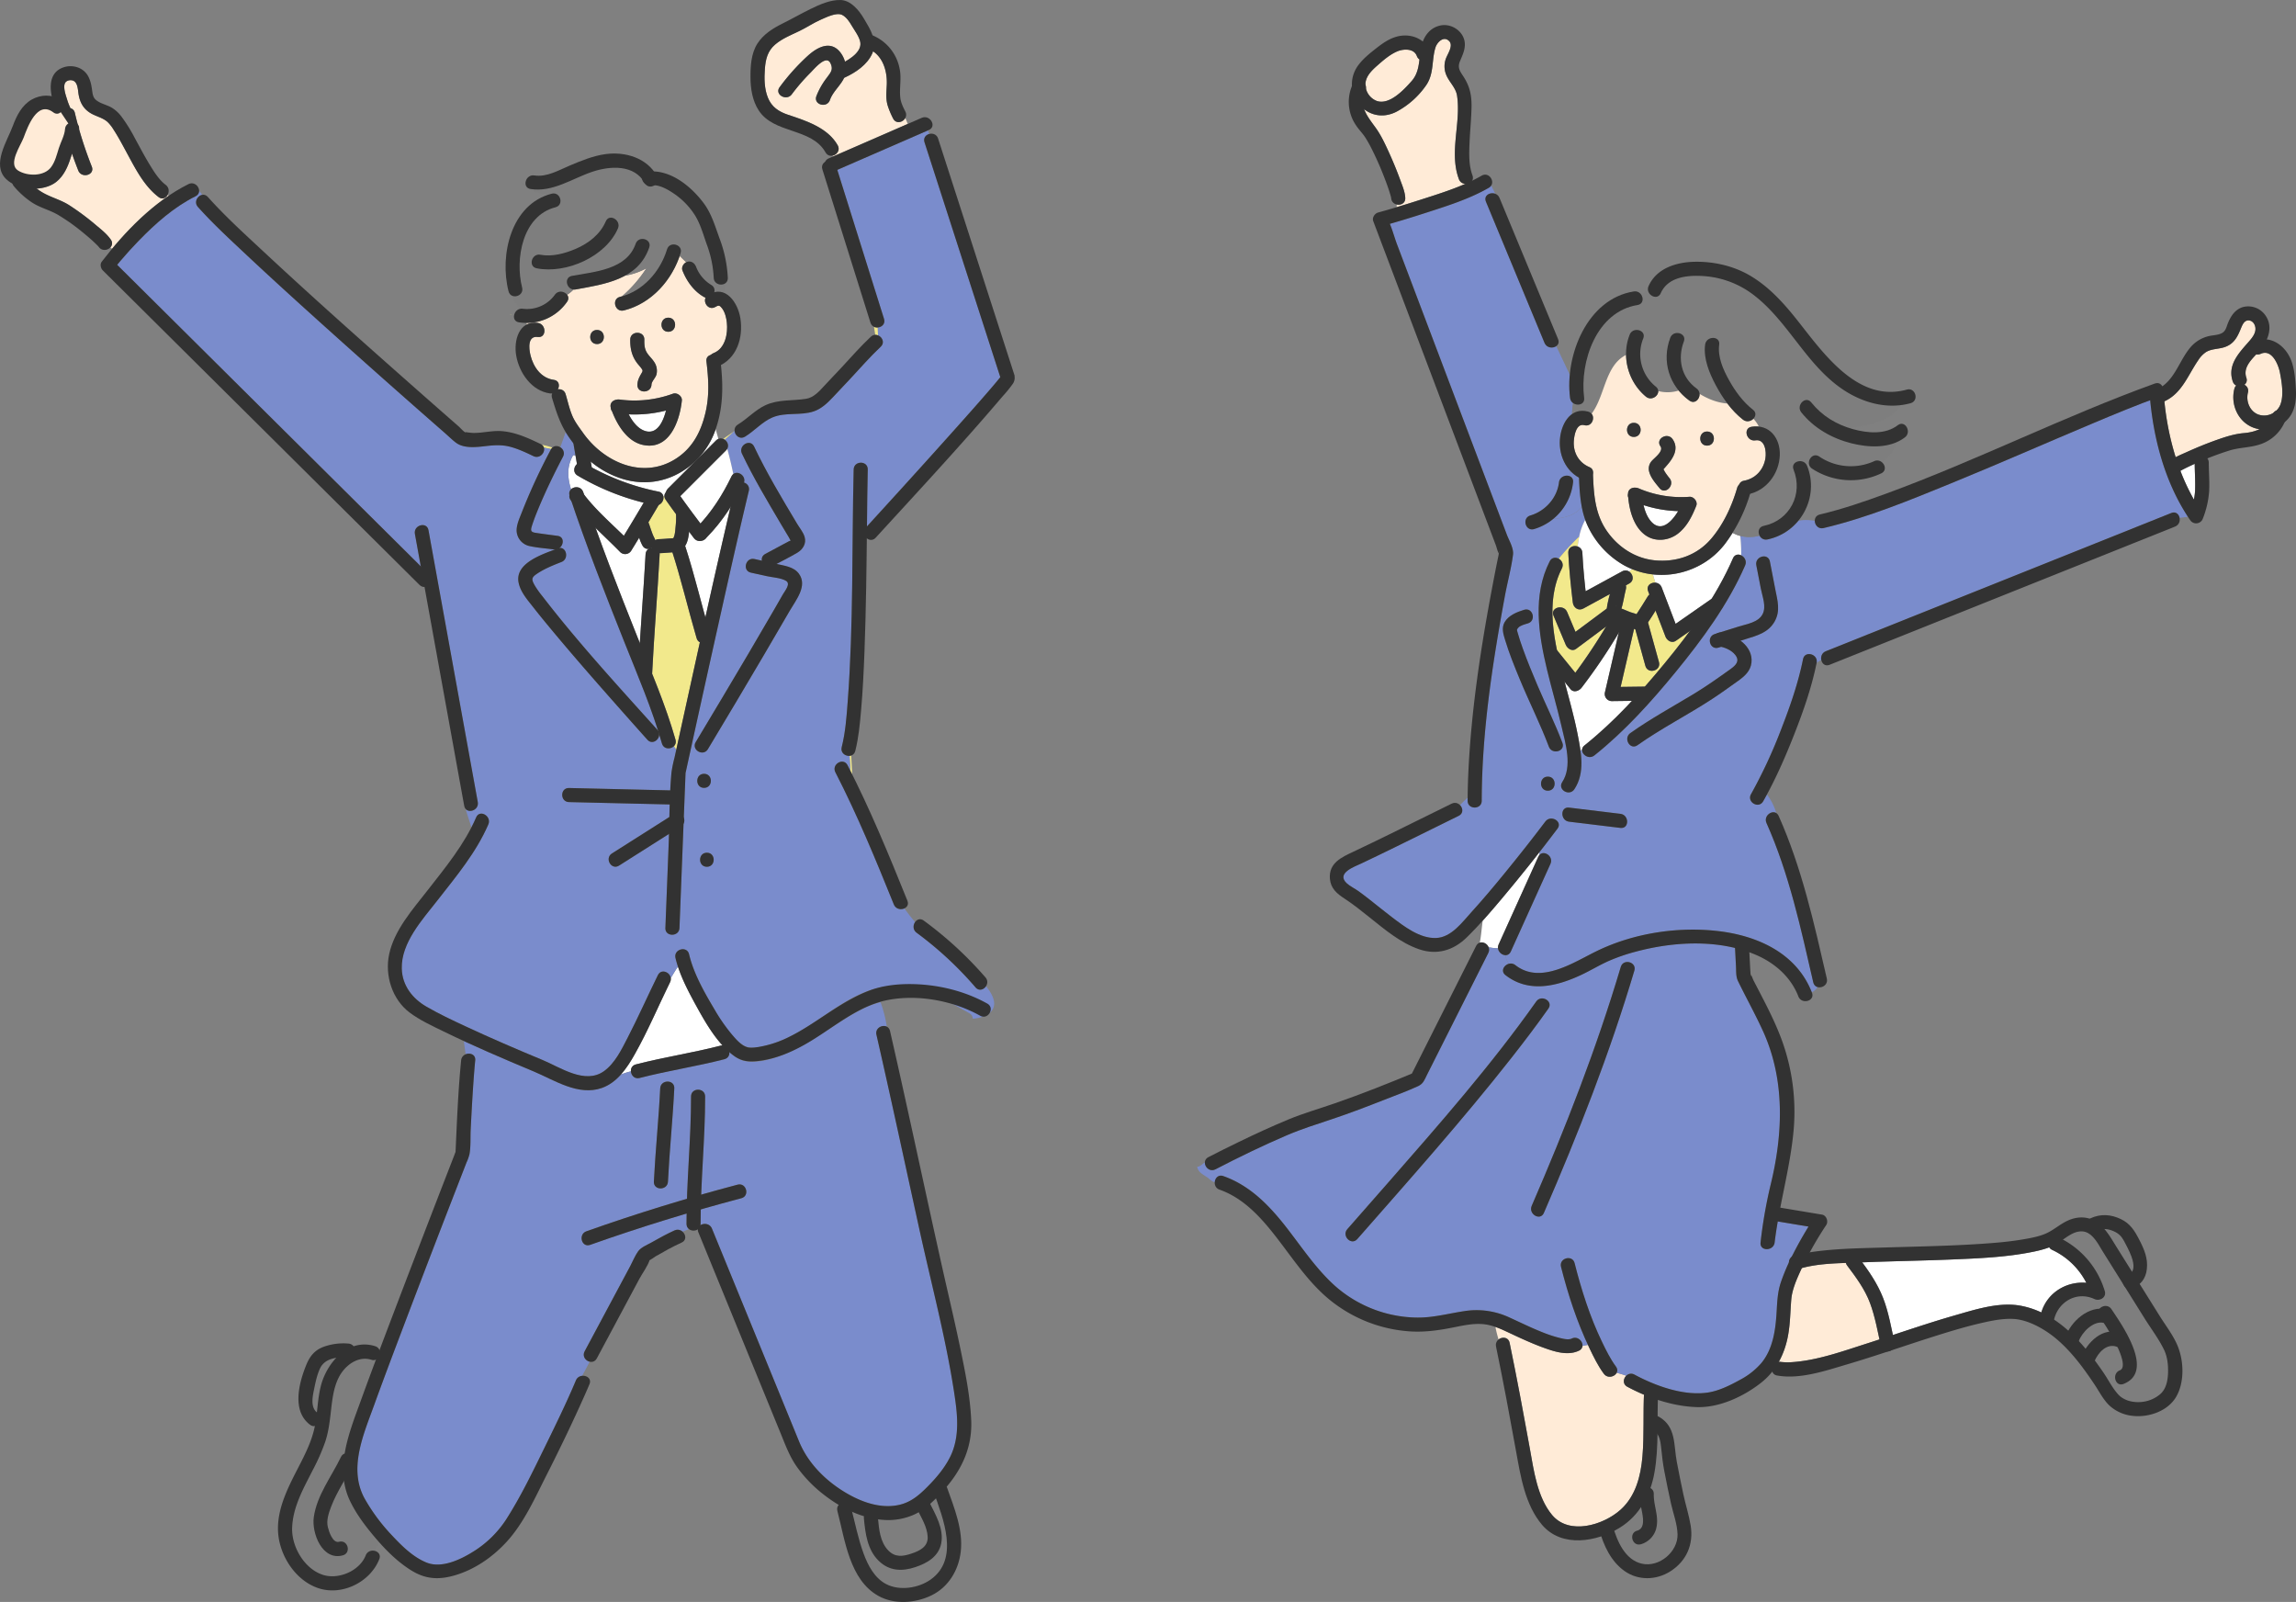 <svg id="レイヤー_1" data-name="レイヤー 1" xmlns="http://www.w3.org/2000/svg" viewBox="0 0 1629.951 1137.019"><rect x="0" y="0" width="1629.951" height="1137.019" fill="#808080" stroke="none"/><defs><style>.cls-1{fill:#ffebd7;}.cls-2{fill:#7e7e7e;}.cls-3{fill:#f2e98c;}.cls-4{fill:#fff;}.cls-5{fill:#7a8ccc;}.cls-6{fill:#323232;}</style></defs><path class="cls-1" d="M1005.802,39.725c-2.053-5.552-9.601-5.08-13.945-3.225-5.256,2.245-9.854,6.286-14.109,10.029-3.929,3.456-8.355,7.729-8.427,13.347-.001.098.007.196.009.293a4.868,4.868,0,0,1,.343,2.653,12.582,12.582,0,0,0,7.553,8.768c9.06,3.315,19.486-7.933,24.872-14.018,4.005-4.524,4.949-9.814,5.599-15.359A5.085,5.085,0,0,1,1005.802,39.725Z"/><path class="cls-2" d="M1181.652,1044.907c-1.154-5.869-1.823-11.589-2.404-17.53-.339-3.462-.883-6.726-2.566-9.382a170.41,170.41,0,0,1-2.177,27.24,71.452,71.452,0,0,1-2.848,10.987,4.388,4.388,0,0,1,2.384,4.237c-.202,7.621,3.325,14.873,2.087,22.548a15.713,15.713,0,0,1-11.234,13.054c-6.222,1.723-8.852-7.927-2.658-9.643,5.035-1.395,4.413-7.559,3.745-11.603-.287-1.736-.634-3.436-.955-5.132a49.284,49.284,0,0,1-14.928,14.514c-1.317.821-2.693,1.598-4.108,2.335,3.175,9.899,8.894,20.941,19.63,23.343,12.297,2.751,25.655-8.493,25.28-20.909-.222-7.343-3.04-14.662-4.65-21.786C1184.578,1059.785,1183.114,1052.345,1181.652,1044.907Z"/><path class="cls-3" d="M1064.443,393.349c.119.206.171.244,0,0Z"/><path class="cls-3" d="M1242.703,691.698c-.054,2.114.404.68-.003-.342C1242.701,691.47,1242.706,691.585,1242.703,691.698Z"/><path class="cls-3" d="M1064.071,392.319a2.411,2.411,0,0,1,.379-1.18A1.258,1.258,0,0,0,1064.071,392.319Z"/><path class="cls-3" d="M1146.972,430.253c.076-.046.322.034.613.159C1147.384,430.208,1147.181,430.127,1146.972,430.253Z"/><path class="cls-3" d="M1182.336,451.849q-3.521-9.214-7.043-18.428c-1.725,2.813-3.497,5.6-5.377,8.301q3.898,14.108,7.796,28.216c1.719,6.223-7.931,8.853-9.643,2.659q-3.592-13.001-7.184-26.002-.419-.101-.842-.233-4.768,20.593-9.536,41.185,8.178-.105,16.357-.209a5.635,5.635,0,0,1,.79.05c4.708-5.348,9.302-10.776,13.797-16.23,6.211-7.537,12.327-15.278,18.172-23.241q-4.971,3.46-9.941,6.92C1186.795,456.846,1183.391,454.612,1182.336,451.849Z"/><path class="cls-4" d="M1172.03,370.018c7.16,8.232,14.759.329,19.292-7.237a86.477,86.477,0,0,1-24.544-4.287C1167.725,362.728,1169.364,366.952,1172.03,370.018Z"/><path class="cls-4" d="M1550.901,332.602c-1.013.513-2.011,1.052-3.002,1.605a149.841,149.841,0,0,0,9.573,20.35,40.652,40.652,0,0,0,.849-6.765c.229-6.173-.225-12.376-.286-18.553C1555.635,330.313,1553.246,331.414,1550.901,332.602Z"/><path class="cls-1" d="M1604.921,251.122a5.155,5.155,0,0,1-3.2.39c-4.423,4.761-9.291,9.897-7.007,16.605a4.212,4.212,0,0,1-1.393,4.975,4.713,4.713,0,0,1,2.506,5.564c-1.511,5.939,1.134,13.015,7.081,15.459a12.317,12.317,0,0,0,11.101-1.143,4.76,4.76,0,0,1,2.03-1.567,11.43,11.43,0,0,0,2.714-3.946c2.713-6.667,1.112-16.1-.2-22.952C1617.469,258.84,1612.874,247.528,1604.921,251.122Z"/><path class="cls-4" d="M1456.851,887.133a4.514,4.514,0,0,1-2.057-1.821,75.616,75.616,0,0,1-12.241,3.316c-18.706,3.746-38.06,4.536-57.072,5.322-21.145.874-42.31,1.182-63.455,2.044,5.835,7.897,11.217,16.051,14.797,25.265,3.278,8.435,5.091,17.417,6.964,26.289,14.561-4.818,29.114-9.666,43.856-13.894,14.475-4.151,31.416-9.695,46.637-6.915a60.76,60.76,0,0,1,14.881,4.799c4.223-14.12,17.922-22.263,31.956-21.028A52.168,52.168,0,0,0,1456.851,887.133Z"/><path class="cls-2" d="M1475.78,951.852q2.468,2.658,4.799,5.445c4.023-6.087,9.942-11.254,16.818-12.091-1.286-2.119-2.626-4.206-3.988-6.278C1486.066,937.271,1478.053,945.573,1475.78,951.852Z"/><path class="cls-1" d="M1154.519,976.445q-3.352-1.202-6.822-2.083c-1.502,2.901-6.515,4.242-9.145.664-4.126-5.613-7.296-12.084-10.278-18.343-.332-.697-.637-1.405-.962-2.104-1.331.191-2.626.442-3.897.756a4.119,4.119,0,0,1-2.549,3.356c-7.917,3.751-17.318.677-25.064-2.137-9.34-3.394-18.327-7.686-27.314-11.894a70.368,70.368,0,0,0-6.865-2.828,83.776,83.776,0,0,0,2.222,8.892c2.593-2.041,6.994-1.75,7.846,2.36,5.166,24.936,9.829,50.044,14.361,75.103,2.813,15.557,5.303,34.492,15.773,47.067,12.152,14.596,36.397,7.287,48.672-3.745,10.704-9.62,14.291-23.893,15.482-37.741,1.254-14.582.457-29.24,1.095-43.848-4.068-1.709-8.019-3.604-11.796-5.635C1151.841,982.438,1152.338,978.554,1154.519,976.445Z"/><path class="cls-4" d="M1052.597,653.48c-.763,5.089-1.037,10.372-2.072,15.562a5.429,5.429,0,0,1,6.239,3.272,37.017,37.017,0,0,0,6.681.757,5.21,5.21,0,0,1,.459-2.747q14.07-31.109,28.141-62.219a5.088,5.088,0,0,1,.817-1.282v-2.011q-13.09,16.763-26.759,33.056C1061.68,643.121,1057.211,648.368,1052.597,653.48Z"/><path class="cls-5" d="M1259.84,881.86c-.759,6.321-10.766,6.376-10,0a335.922,335.922,0,0,1,7.027-40.448c8.992-36.558,10.546-75.11-5.493-109.987-5.477-11.909-11.84-23.369-17.577-35.145-1.532-3.144-1.219-6.961-1.4-10.4q-.343-6.516-.686-13.032v-.003c-22.967-5.572-48.4-3.325-70.659,2.667a132.14,132.14,0,0,0-18.708,6.426c-6.872,3.012-13.264,6.976-20.067,10.141-17.452,8.119-37.135,12.825-53.55.024-3.556-2.773-1.114-7.052,2.392-8.016a14.535,14.535,0,0,1-2.432-6.123,5.693,5.693,0,0,1-5.24-4.892,37.017,37.017,0,0,1-6.681-.757,4.875,4.875,0,0,1-.221,4.124l-19.788,39.321q-11.865,23.576-23.73,47.153c-1.766,3.509-2.585,6.292-6.329,8.015-7.651,3.522-15.672,6.411-23.505,9.496-12.389,4.879-24.838,9.652-37.469,13.871-10.873,3.632-21.655,6.987-32.215,11.515-17.171,7.362-34.041,15.532-50.622,24.138-4.006,2.079-7.682-1.549-7.55-4.924-1.789,1.179-3.39,3.106-5.474,3.106,1,5,6,6,9,9a16.18,16.18,0,0,0,3.49,2.158c.117-2.976,2.494-5.808,6.076-4.545,18.973,6.685,32.72,20.928,44.814,36.46,11.17,14.345,21.306,29.798,35.006,41.936a89.56,89.56,0,0,0,57.481,22.038c11.515.179,22.306-2.843,33.592-4.546a55.232,55.232,0,0,1,32.681,4.682c7.61,3.458,15.083,7.157,22.864,10.231a91.742,91.742,0,0,0,12.084,4.007c2.492.603,6.361,1.694,8.868.506,4.152-1.967,7.933,1.911,7.596,5.278,1.271-.314,2.566-.565,3.897-.756-8.246-17.748-14.327-36.445-19.123-55.395-1.582-6.251,8.065-8.893,9.643-2.658,4.848,19.16,10.899,38.17,19.504,56.001,2.874,5.955,5.917,12.1,9.851,17.451a3.994,3.994,0,0,1,.51,4.383q3.47.88,6.822,2.083a4.776,4.776,0,0,1,5.803-.795c14.96,8.043,34.919,15.302,52.109,12.732,7.884-1.179,15.89-5.192,22.81-9.013a51.981,51.981,0,0,0,15.038-11.774c8.486-10.128,10.245-23.996,10.981-36.721.409-7.081.674-13.654,2.895-20.453a123.135,123.135,0,0,1,5.833-14.361,4.852,4.852,0,0,1,1.949-4.01q.551-1.103,1.111-2.199c3.348-6.545,6.961-12.99,10.839-19.255q-10.917-1.82-21.835-3.639C1261.199,871.899,1260.44,876.863,1259.84,881.86Zm-296.284-2.397c-4.255,4.849-11.301-2.252-7.071-7.071q14.611-16.649,29.23-33.291c36.315-41.487,73.001-83.171,104.849-128.253,3.688-5.22,12.355-.22,8.635,5.047-8.452,11.964-17.316,23.631-26.369,35.145C1038.084,795.235,1000.623,837.223,963.556,879.462Zm196.687-190.513c-17.526,58.856-39.84,115.668-64.243,171.974-2.555,5.896-11.168.797-8.635-5.047,24.058-55.513,45.957-111.562,63.234-169.585C1152.435,680.127,1162.083,682.768,1160.243,688.949Z"/><path class="cls-3" d="M1158.688,403.974q-1.107.801-2.18,1.677c2.839,1.825,3.906,6.441.086,8.523q-1.197.652-2.395,1.305a4.895,4.895,0,0,1,.024,2.757c-1.17,4.438-1.774,9.301-3.164,13.685q3.022,1.233,6.044,2.466c.941.384,3.005.872,4.67,1.501.099-.124.184-.235.24-.319,2.654-4.008,5.189-8.098,7.702-12.196a5.237,5.237,0,0,1,1.21-1.38q-.462-1.208-.923-2.415c-1.478-3.868,1.976-6.313,5.241-5.998-.694-1.941-1.319-3.899-1.815-5.884A55.042,55.042,0,0,1,1158.688,403.974Z"/><path class="cls-5" d="M1486.373,300.201c-33.868,14.226-67.486,29.043-101.495,42.935-29.409,12.013-59.321,24.357-90.319,31.681-3.76.888-6.215-2.226-6.229-5.18-3.887-.544-7.763-.945-11.765.098a38.505,38.505,0,0,1-21.832,13.153,4.96,4.96,0,0,1-5.573-2.65c-.364.087-.728.158-1.092.233a87.652,87.652,0,0,1,3.269,14.525,4.228,4.228,0,0,1,5.126,3.529q1.929,9.943,3.858,19.887c1.507,7.77,3.751,15.032-.399,22.533-4.497,8.128-12.543,10.142-20.675,12.688q-1.789.56-3.578,1.121c4.909,3.715,8.368,8.972,7.733,15.396-.61,6.172-5.002,9.916-9.725,13.283-5.948,4.24-11.855,8.52-17.966,12.527-17.507,11.479-36.116,20.862-53.254,32.98-5.27,3.727-10.26-4.948-5.047-8.634,14.249-10.076,29.319-18.324,44.229-27.3,9.311-5.606,18.175-11.861,26.991-18.207,3.657-2.632,6.605-5.58,3.337-9.82-2.461-3.192-6.266-4.938-10.117-5.895q-.945.296-1.891.592c-6.166,1.931-8.779-7.726-2.658-9.643q.975-.305,1.95-.611a4.853,4.853,0,0,1,1.47-.46q6.814-2.134,13.629-4.269c5.766-1.806,13.893-2.895,16.939-8.794,2.786-5.396-.148-12.453-1.251-18.135q-1.608-8.29-3.216-16.579a5.237,5.237,0,0,1,4.517-6.188,87.652,87.652,0,0,0-3.269-14.525,27.807,27.807,0,0,1-12.635-.091,112.936,112.936,0,0,1,.648,13.786,5.476,5.476,0,0,1,2.816,7.146c-12.059,27.621-30.398,52.541-49.407,75.742-17.345,21.17-36.141,41.998-57.59,59.112-3.904,3.115-9.117-.528-8.773-4.182-.385.262-.76.533-1.117.823,1.279,9.475,1.14,19.03-4.329,27.347-3.525,5.361-12.181.346-8.635-5.047,7.357-11.189,2.287-27.522-.52-39.646-3.129-13.517-7.086-26.826-10.319-40.317-6.025-25.146-10.297-52.74,1.955-76.746a4.396,4.396,0,0,1,6.392-1.837,162.392,162.392,0,0,1,14.518-15.693,41.455,41.455,0,0,1,4.304-11.906,62.827,62.827,0,0,1-2.465-9.276c-4.191,5.742-12.2,8.16-20.152,8.543a38.497,38.497,0,0,1-13.682,7.292c-6.195,1.83-8.816-7.824-2.658-9.643,10.579-3.124,18.958-12.414,20.314-23.5a5.572,5.572,0,0,1,7.157-4.534,28.883,28.883,0,0,0,.845-3.692c-5.904-6.373-8.39-15.6-7.106-24.451.899-6.193,3.685-12.503,8.357-15.797a64.319,64.319,0,0,1,.775-7.804,5.181,5.181,0,0,1-2.16-3.658,75.857,75.857,0,0,1-.188-16.473l-9.62-20.28a5.612,5.612,0,0,1-8.335-2.328q-2.595-6.255-5.19-12.509-18.2-43.865-36.399-87.731c-1.838-4.43,3.061-6.983,6.687-5.579-.923-1.928-1.985-3.838-2.934-5.856a4.947,4.947,0,0,1-1.74,1.626c-13.967,8.051-29.994,12.993-45.257,17.934q-9.627,3.117-19.337,5.994a25.248,25.248,0,0,0,2.574,6.892,25.248,25.248,0,0,1-2.574-6.892q-2.813.832-5.632,1.643c1.973,4.644,3.334,9.865,5.044,14.385q6.766,17.882,13.532,35.764,17.991,47.547,35.982,95.095,14.244,37.644,28.487,75.287c1.568,4.145,4.992,9.721,4.407,14.306-1.234,9.688-3.939,19.39-5.713,28.997-8.843,47.904-16.409,96.812-16.503,145.627-.012,6.445-10.012,6.435-10,0,.001-.715.022-1.43.027-2.146-1.971,1.625-3.684,3.491-5.474,5.229,2.128,2.146,2.554,5.919-.893,7.632q-22.162,11.009-44.394,21.876c-8.199,4.004-16.401,8.004-24.652,11.899-4.826,2.278-18.142,6.871-10.499,14.032,2.38,2.231,5.781,3.773,8.44,5.69,2.391,1.723,4.729,3.516,7.057,5.323,5.465,4.242,10.791,8.665,16.3,12.85,8.825,6.705,20.058,15.541,31.809,15.024,10.705-.47,18.359-11.099,24.982-18.384,8.265-9.09,16.162-18.514,23.928-28.031,9.716-11.905,19.26-23.967,28.519-36.233,3.834-5.078,12.512-.089,8.635,5.047q-6.33,8.386-12.817,16.66v2.011c3.248-3.684,10.22,1.016,7.817,6.329q-14.07,31.11-28.141,62.219a3.981,3.981,0,0,1-3.853,2.591,14.535,14.535,0,0,0,2.432,6.123,5.187,5.187,0,0,1,4.679.945c17.921,13.975,41.231-1.988,57.938-10.084,26.055-12.625,57.311-17.437,86.007-14.09,28.067,3.274,55.616,15.741,66.48,43.481a12.201,12.201,0,0,0,4.184-3.7,4.316,4.316,0,0,1-3.165-3.423c-8.859-38.383-17.061-76.917-33.196-113.064-2.18-4.885,3.511-9.238,6.956-7.079a42.079,42.079,0,0,0-6.636-13.195c-.877,1.626-1.762,3.248-2.673,4.854-3.178,5.604-11.814.559-8.635-5.047a356.388,356.388,0,0,0,21.716-46.85c6.183-15.909,11.835-32.23,15.215-48.99,1.272-6.308,10.893-3.63,9.645,2.642a21.333,21.333,0,0,1,3.313-2.065,5.36,5.36,0,0,1,3.219-6.208q15.087-6.035,30.174-12.069,66.063-26.425,132.127-52.851,41.484-16.594,82.968-33.187c3.174-1.27,5.388.856,5.889,3.483,1.966-.291,3.966-.502,5.947-.774-16.012-24.432-24.067-53.834-26.824-82.771C1512.958,289.094,1499.648,294.624,1486.373,300.201Zm-387.549,261.021c-6.445,0-6.434-10,0-10C1105.269,551.221,1105.258,561.221,1098.823,561.221Zm.718-31.263c-5.896-15.732-14.065-31.936-20.653-47.873-3.747-9.064-7.469-18.208-10.318-27.603-1.302-4.294-2.826-8.73-.388-12.929,2.804-4.827,8.778-7.204,13.851-8.745,6.182-1.878,8.799,7.777,2.658,9.643-1.997.607-5.39,1.434-6.862,3.095-1.319,1.489-.919,1.694-.354,3.747,1.037,3.768,2.308,7.474,3.631,11.15,3.16,8.775,6.713,17.411,10.363,25.991,5.797,13.627,12.516,26.996,17.714,40.866C1111.45,533.344,1101.78,535.93,1099.542,529.958Zm50.821,57.671q-18.235-2.21-36.47-4.42c-6.319-.766-6.375-10.772,0-10q18.235,2.21,36.47,4.42C1156.682,578.395,1156.738,588.402,1150.363,587.629Z"/><path class="cls-1" d="M1035.675,127.122c-7.081-19.039,1.629-39.761-1.292-59.185-.855-5.683-5.508-9.54-7.65-14.692a15.792,15.792,0,0,1-.24-11.749c1.199-3.307,5.418-9.102,2.304-12.308-3.9-4.017-8.588.808-9.757,4.562-2.719,8.729-.998,17.938-6.128,26.058a59.519,59.519,0,0,1-21.701,19.567c-8.644,4.317-16.881,2.758-22.763-1.834,1.663,4.602,5.03,8.819,8.198,13.214,3.657,5.075,6.373,10.868,8.973,16.533,3.058,6.663,5.875,13.455,8.391,20.341,1.48,4.05,3.403,8.485,3.601,12.86.171,3.78-3.198,5.327-6.072,4.67q-.035.941-.053,1.887,8.201-2.455,16.348-5.079c10.745-3.459,21.881-6.879,32.365-11.472A5.052,5.052,0,0,1,1035.675,127.122Z"/><path class="cls-4" d="M1139.379,491.3q4.883-21.088,9.765-42.175a397.744,397.744,0,0,1-26.369,38.991c-1.739,2.274-5.601,3.793-7.853,1.012q-2.084-2.573-4.168-5.146c3.251,12.407,6.798,24.76,9.247,37.356.729,3.749,1.486,7.602,2.007,11.467.357-.29.732-.561,1.117-.823a4.185,4.185,0,0,1,1.702-2.889,315.607,315.607,0,0,0,33.725-31.648q-7.176.092-14.352.184A5.059,5.059,0,0,1,1139.379,491.3Z"/><path class="cls-3" d="M1116.542,427.58c-1.374-11.689-2.624-23.432-3.199-35.191-.198-4.043,3.667-5.533,6.651-4.5a70.088,70.088,0,0,1,1.078-7.023,162.392,162.392,0,0,0-14.518,15.693,5.072,5.072,0,0,1,2.242,6.885c-9.128,17.886-7.537,38.458-3.497,58.002q6.506,8.033,13.012,16.066c7.789-10.545,15.107-21.491,21.801-32.756q-10.628,7.905-21.257,15.809c-2.896,2.153-6.241-.362-7.345-2.988q-4.317-10.269-8.634-20.538c-2.495-5.934,7.186-8.502,9.643-2.659q2.964,7.05,5.927,14.1l21.829-16.234c.138-.103.276-.192.414-.278a63.81,63.81,0,0,1,2.196-10.327q-9.411,5.127-18.822,10.255C1120.459,433.862,1116.979,431.303,1116.542,427.58Z"/><path class="cls-4" d="M1127.215,373.467c-.693-1.476-1.298-2.982-1.838-4.508a41.455,41.455,0,0,0-4.304,11.906c1.61-1.586,3.216-3.162,4.791-4.737-1.575,1.575-3.181,3.151-4.791,4.737a70.088,70.088,0,0,0-1.078,7.023,4.832,4.832,0,0,1,3.349,4.5c.445,9.104,1.297,18.199,2.296,27.267q12.954-7.058,25.909-14.116a4.695,4.695,0,0,1,4.962.112q1.072-.877,2.18-1.677a53.856,53.856,0,0,1-5.982-2.852A62.411,62.411,0,0,1,1127.215,373.467Z"/><path class="cls-4" d="M1229.991,378.205a97.086,97.086,0,0,1-5.589,8.071,56.913,56.913,0,0,1-50.973,21.422c.496,1.985,1.121,3.943,1.815,5.884a5.09,5.09,0,0,1,4.402,3.339q4.944,12.935,9.887,25.871,12.794-8.905,25.589-17.811a234.321,234.321,0,0,0,15.139-28.718,4.034,4.034,0,0,1,5.818-2.099,112.936,112.936,0,0,0-.648-13.786A22.796,22.796,0,0,1,1229.991,378.205Z"/><path class="cls-2" d="M1285.821,285.605a55.567,55.567,0,0,0,26.669,18.102c13.985-1.153,29.83-5.062,37.109-16.195-14.557,1.853-29.29-2.937-41.459-11.151-26.192-17.679-38.808-48.703-63.896-67.514a65.428,65.428,0,0,0-37.226-13.007c-10.717-.416-23.187,1.364-28.026,12.24-2.179,4.897-8.522,2.171-9.072-2.247a17.803,17.803,0,0,0-4.798,3.341c1.786,2.667,1.36,6.686-2.611,7.32-.88.14-1.742.312-2.591.507-.018.043-.039.083-.057.126.018-.043.039-.084.057-.126-27.22,6.272-38.493,40.331-35.318,65.436.596,4.71-4.705,5.894-7.84,3.658a64.319,64.319,0,0,0-.775,7.804,13.079,13.079,0,0,1,11.406-1.764,4.774,4.774,0,0,1,2.496,1.538c9.816-13.192,9.337-34.021,24.465-41.764a37.211,37.211,0,0,1,2.565-14.364c2.345-5.923,12.012-3.326,9.643,2.659a29.683,29.683,0,0,0,8.965,34.245,4.199,4.199,0,0,1,1.681,3.13,26.857,26.857,0,0,0,14.511-.363,37.403,37.403,0,0,1-5.983-37.492c2.255-5.974,11.918-3.369,9.643,2.658-4.596,12.179-1.893,25.479,8.995,33.317a5.036,5.036,0,0,1,2.169,3.846c6.093,3.719,12.732,6.35,19.744,6.867a96.72,96.72,0,0,1-8.18-12.873c-4.603-8.595-8.956-19-7.628-28.964.84-6.296,10.848-6.359,10,0-1.171,8.782,2.761,17.641,6.933,25.146,4.381,7.88,9.863,15.483,17.024,21.065,2.515,1.96,2.03,4.674.291,6.438a21.542,21.542,0,0,1,3.875,5.539c9.575,1.051,15.23,9.926,14.899,20.22-.406,12.609-8.797,24.412-21.114,27.498a116.947,116.947,0,0,1-12.397,27.722,22.796,22.796,0,0,0,5.441,2.174c-.192-2.083-.395-4.167-.569-6.25.174,2.083.377,4.167.569,6.25a27.807,27.807,0,0,0,12.635.091c-.37-1.123-.763-2.239-1.204-3.341.441,1.102.834,2.218,1.204,3.341.364-.075.729-.146,1.092-.233-1.381-2.608-.768-6.224,2.915-6.993,18.501-3.861,28.151-22.459,21.176-39.941-2.256-5.654,6.243-8.262,9.181-3.563a3.452,3.452,0,0,1,1.77-.507c-.534-3.746,3.269-7.877,7.276-5.217a40.056,40.056,0,0,0,38.948,3.34,5.1,5.1,0,0,1,5.692.84,30.898,30.898,0,0,0,10.586-14.462c-9.91,4.445-22.158,3.487-32.365.921-13.771-3.463-26.68-10.793-35.589-21.979C1274.779,287.69,1281.813,280.572,1285.821,285.605Z"/><path class="cls-1" d="M1246.163,312.557c-6.306,1.012-8.995-8.626-2.658-9.643a19.006,19.006,0,0,1,5.098-.149,21.542,21.542,0,0,0-3.875-5.539,5.477,5.477,0,0,1-7.362.633,62.083,62.083,0,0,1-11.079-11.445c-7.012-.517-13.652-3.149-19.744-6.867.236,3.719-3.427,7.517-7.217,4.789a40.351,40.351,0,0,1-7.607-7.118,26.857,26.857,0,0,1-14.511.363c.121,3.622-4.959,7.067-8.752,3.941a39.512,39.512,0,0,1-14.102-29.611c-15.128,7.743-14.648,28.572-24.465,41.764,2.663,3.203-.036,9.482-5.154,8.104-5.703-1.534-7.224,7.276-7.474,11.343-.499,8.111,3.519,15.226,11.051,18.405a3.852,3.852,0,0,1,2.519,4.6c.007.084.019.164.022.25.56,14.311,1.39,28.121,9.703,40.266,7.997,11.684,20.411,19.836,34.63,21.099,15.174,1.348,29.617-3.69,39.575-15.341,8.743-10.23,14.731-23.24,18.457-36.087a4.887,4.887,0,0,1,1.462-2.372,4.076,4.076,0,0,1,3.378-2.736c8.099-1.465,13.868-7.682,15.217-15.839C1254.076,320.523,1253.039,311.454,1246.163,312.557Zm-73.441,14.477c2.067-2.31,8.422-6.86,6.041-10.27-3.696-5.293,4.977-10.286,8.635-5.047,4.891,7.004.092,13.982-4.694,19.319-.572.696-1.182,1.358-1.804,2.009.358.626.687,1.363,1.016,1.872a49.765,49.765,0,0,0,3.297,4.502c4.044,4.944-2.994,12.055-7.071,7.071-2.732-3.34-6.113-7.16-7.284-11.403A8.143,8.143,0,0,1,1172.722,327.033Zm-12.852-26.921c6.445,0,6.434,10,0,10C1153.425,310.112,1153.435,300.112,1159.87,300.112Zm44.345,58.827c-2.959,7.491-6.722,15.12-13.335,20.049-6.345,4.729-15.334,5.731-22.139,1.31-8.6-5.586-11.951-17.297-12.842-27.244a4.076,4.076,0,0,1-.162-2.555c.051-3.172,2.738-4.615,5.319-4.349a5.356,5.356,0,0,1,2.208.462,76.638,76.638,0,0,0,36.13,5.998C1202.406,352.402,1205.372,356.011,1204.215,358.939Zm7.653-42.651c-6.445,0-6.434-10,0-10C1218.313,306.288,1218.303,316.288,1211.868,316.288Z"/><path class="cls-5" d="M1114.735,334.149a28.883,28.883,0,0,1-.845,3.692,3.896,3.896,0,0,1,2.843,4.534,39.65,39.65,0,0,1-13.974,25.851c7.951-.384,15.961-2.801,20.152-8.543a142.136,142.136,0,0,1-1.954-20.645A24.656,24.656,0,0,1,1114.735,334.149Z"/><path class="cls-2" d="M1522.571,935.936q-7.155-11.439-14.31-22.878a5.258,5.258,0,0,1-.687-1.099q-7.313-11.692-14.626-23.384c-3.392-5.423-7.555-14.351-14.988-14.582-4.944-.154-9.314,2.939-13.419,5.85a61.708,61.708,0,0,1,29.674,36.551c1.358,4.497-3.623,7.375-7.345,5.646-12.613-5.86-25.673,1.946-28.665,14.59a87.801,87.801,0,0,1,10.106,7.849c4.583-8.141,13-15.084,22.241-15.64,1.991-2.271,6.168-2.947,8.379.357,7.731,11.552,30.909,44.349,8.618,53.066-6.006,2.349-8.586-7.325-2.658-9.643,4.449-1.74.952-10.935-1.655-16.558-.064-.023-.126-.04-.19-.066-7.066-2.841-13.121,3.502-15.913,9.617,2.13,2.861,4.174,5.751,6.137,8.624,3.454,5.056,6.418,11.137,10.595,15.613,3.612,3.87,9.067,5.377,14.223,5.327a23.845,23.845,0,0,0,15.569-5.74c4.154-3.725,5.253-9.557,5.449-14.912.201-5.485-.414-11.446-2.82-16.454C1532.589,950.374,1527.098,943.174,1522.571,935.936Z"/><path class="cls-1" d="M1586.185,275.998a4.801,4.801,0,0,1,1.315-2.342,4.889,4.889,0,0,1-2.428-2.88c-3.795-11.148,3.546-19.373,10.42-27.186,2.596-2.951,6.106-6.651,5.638-10.923-.273-2.49-1.859-4.964-4.55-5.229-3.316-.327-4.686,3.106-5.728,5.657-2.519,6.163-4.937,11.068-11.718,13.328-4.205,1.401-9.123,1.084-12.991,3.427a19.423,19.423,0,0,0-5.539,5.739c-7.212,10.414-11.547,23.46-23.847,29.148-.08.037-.158.064-.238.096a198.455,198.455,0,0,0,8.009,39.669c2.536-1.34,5.238-2.449,7.707-3.568,7.099-3.218,14.334-6.188,21.686-8.78,6.163-2.173,12.425-4.174,18.963-4.743a32.154,32.154,0,0,0,11.142-2.782,20.65,20.65,0,0,1-5.593-1.627C1588.278,298.37,1583.496,286.567,1586.185,275.998Z"/><path class="cls-1" d="M1311.306,898.246a4.767,4.767,0,0,1-.885-1.844c-10.496.358-21.305.936-31.278,3.636-.468.992-.939,1.982-1.39,2.979-2.762,6.104-5.616,12.855-6.145,19.606-.641,8.175-.707,16.275-2.102,24.391a61.531,61.531,0,0,1-6.706,19.58,5.505,5.505,0,0,1,1.458.063,41.752,41.752,0,0,0,7.879.159c17.934-1.202,35.884-7.7,52.869-13.131q4.625-1.479,9.239-2.996c-1.845-8.706-3.608-17.515-6.71-25.841C1323.897,915.083,1317.534,906.495,1311.306,898.246Z"/><path class="cls-2" d="M1501.86,874.548a17.65,17.65,0,0,0-7.934-2.222c3.389,3.909,6.004,8.562,8.714,12.893q5.449,8.711,10.897,17.422c3.374-4.904-2.318-15.392-4.356-19.312C1507.213,879.541,1505.757,876.584,1501.86,874.548Z"/><path class="cls-6" d="M1102.878,437.039l8.634,20.538c1.104,2.626,4.449,5.142,7.345,2.988q13.234-9.842,26.467-19.684c5.106-3.797.125-12.481-5.047-8.635q-13.234,9.842-26.467,19.684,3.672,1.494,7.345,2.988l-8.634-20.538c-2.456-5.843-12.137-3.276-9.643,2.658Z"/><path class="cls-6" d="M1097.806,467.994q8.558,10.567,17.117,21.134c2.252,2.781,6.114,1.262,7.853-1.012a394.263,394.263,0,0,0,29.076-43.629c3.199-5.596-5.438-10.64-8.635-5.047a394.254,394.254,0,0,1-29.076,43.629q3.926-.506,7.853-1.012-8.558-10.567-17.117-21.134c-4.051-5.002-11.088,2.111-7.071,7.071Z"/><path class="cls-6" d="M1177.712,469.939q-4.032-14.592-8.063-29.184c-1.712-6.195-11.362-3.564-9.643,2.658q4.032,14.592,8.063,29.184c1.712,6.195,11.362,3.564,9.643-2.658Z"/><path class="cls-6" d="M1150.752,442.181q-5.687,24.559-11.373,49.119a5.059,5.059,0,0,0,4.821,6.329l22.663-.29c6.43-.082,6.448-10.082,0-10l-22.663.29q2.411,3.165,4.821,6.329,5.687-24.559,11.373-49.119c1.45-6.262-8.189-8.935-9.643-2.658Z"/><path class="cls-6" d="M1144.581,415.578c-1.534,5.817-3.736,12.085-4.041,18.122-.329,6.527,8.144,7.98,12.996,9.96,5.564,2.271,10.665,5.945,15.048-.031,3.554-4.845,6.626-10.088,9.766-15.207,3.374-5.501-5.272-10.53-8.635-5.047-2.513,4.098-5.049,8.187-7.702,12.195-.389.587-2.027,2.285-2.064,3.012.041-.807,4.955-.177,4.089-1.363-.964-1.32-5.415-2.21-6.936-2.83q-4.119-1.681-8.239-3.362c-.261-.106-1.687-.897-1.893-.772,1.146-.692,2.114,4.727,3.534,3.714-.116.082.053-.549.183-.91,1.672-4.666,2.263-9.998,3.535-14.821,1.642-6.228-8.001-8.886-9.643-2.658Z"/><path class="cls-6" d="M1113.343,392.389c.575,11.758,1.825,23.501,3.199,35.191.438,3.723,3.917,6.282,7.524,4.317q16.264-8.861,32.529-17.723c5.653-3.08.611-11.718-5.047-8.635q-16.264,8.861-32.529,17.723,3.762,2.159,7.524,4.317c-1.374-11.69-2.624-23.432-3.199-35.191-.313-6.406-10.315-6.443-10,0Z"/><path class="cls-6" d="M1216.059,424.329q-15.713,10.937-31.426,21.874,3.673,1.494,7.345,2.988-6.166-16.135-12.333-32.269c-2.275-5.952-11.946-3.369-9.643,2.658q6.166,16.135,12.333,32.269c1.056,2.763,4.46,4.997,7.345,2.988q15.713-10.937,31.426-21.874c5.245-3.651.252-12.323-5.047-8.635Z"/><path class="cls-6" d="M1613.241,294.437c-3.152,9.037-11.5,12.202-20.357,12.973-6.539.569-12.8,2.57-18.963,4.743-7.352,2.592-14.587,5.562-21.686,8.78-4.341,1.968-9.42,3.875-13.006,7.136-4.771,4.34,2.317,11.395,7.071,7.071-.275.25.25-.183,1.2-.72q1.68-.95,3.401-1.819c2.901-1.468,5.862-2.822,8.837-4.131a210.758,210.758,0,0,1,23.211-8.785c6.959-2.127,14.308-1.928,21.159-4.19a28.777,28.777,0,0,0,18.776-18.4c2.123-6.089-7.534-8.706-9.643-2.658Z"/><path class="cls-6" d="M1230.261,396.264c-11.918,27.298-29.957,52.015-48.811,74.895-17.09,20.739-35.561,41.13-56.623,57.935-5.029,4.013,2.088,11.047,7.071,7.071,21.45-17.115,40.246-37.943,57.59-59.112,19.009-23.201,37.349-48.121,49.407-75.741,2.55-5.84-6.063-10.937-8.635-5.047Z"/><path class="cls-6" d="M1100.162,398.396c-12.252,24.006-7.98,51.6-1.955,76.746,3.232,13.492,7.189,26.8,10.319,40.317,2.807,12.123,7.877,28.457.52,39.646-3.546,5.393,5.11,10.408,8.635,5.047,7.7-11.71,4.837-25.876,2.321-38.815-2.606-13.405-6.46-26.534-9.873-39.745-6.415-24.832-13.681-53.951-1.331-78.149,2.92-5.721-5.705-10.787-8.635-5.047Z"/><path class="cls-6" d="M1279.989,467.845c-3.381,16.76-9.032,33.081-15.215,48.99a356.407,356.407,0,0,1-21.716,46.85c-3.18,5.606,5.456,10.651,8.635,5.047,8.661-15.269,15.749-31.459,22.156-47.785,6.423-16.368,12.3-33.178,15.783-50.445,1.268-6.284-8.369-8.972-9.643-2.658Z"/><path class="cls-6" d="M1254.046,584.153c16.135,36.147,24.337,74.681,33.196,113.064,1.447,6.268,11.091,3.615,9.643-2.658-9.072-39.302-17.687-78.448-34.204-115.453-2.618-5.866-11.238-.785-8.635,5.047Z"/><path class="cls-6" d="M1286.321,704.577c-10.798-27.91-38.43-40.435-66.578-43.719-28.695-3.347-59.952,1.465-86.007,14.09-16.706,8.095-40.017,24.059-57.938,10.084-5.016-3.912-12.143,3.116-7.071,7.071,16.415,12.801,36.098,8.094,53.55-.024,6.803-3.165,13.195-7.129,20.067-10.141a132.159,132.159,0,0,1,18.708-6.426c27.026-7.274,58.733-9.042,85.02,2.022,13.611,5.729,25.195,15.716,30.606,29.702,2.298,5.939,11.97,3.358,9.643-2.658Z"/><path class="cls-6" d="M1294.559,374.816c30.998-7.324,60.909-19.668,90.319-31.681,34.009-13.892,67.627-28.709,101.495-42.935,15.216-6.391,30.477-12.724,46.001-18.337,6.006-2.171,3.414-11.838-2.658-9.643-64.63,23.367-126.209,54.518-190.766,78.157-15.427,5.649-31.045,11.014-47.049,14.795-6.26,1.479-3.61,11.124,2.658,9.643Z"/><path class="cls-6" d="M1526.034,279.352c2.38,31.323,10.808,63.562,28.72,89.731a5.075,5.075,0,0,0,9.139-1.194,64.974,64.974,0,0,0,4.38-19.002c.386-6.805-.221-13.671-.247-20.481-.024-6.433-10.024-6.446-10,0,.024,6.452.535,12.936.296,19.386-.225,6.075-1.969,11.768-4.072,17.439q4.569-.597,9.139-1.194c-16.915-24.712-25.104-55.066-27.355-84.684-.484-6.377-10.489-6.429-10,0Z"/><path class="cls-6" d="M1541.435,364.107q-41.484,16.594-82.968,33.187l-132.127,52.851q-15.087,6.035-30.174,12.07c-5.902,2.361-3.327,12.037,2.658,9.643q41.484-16.594,82.968-33.187,66.063-26.425,132.127-52.851,15.087-6.035,30.174-12.069c5.902-2.361,3.327-12.037-2.658-9.643Z"/><path class="cls-6" d="M1030.508,570.423q-21.189,10.525-42.441,20.922c-9.071,4.435-18.144,8.87-27.28,13.171-8.454,3.98-17.617,8.004-16.673,19.242.577,6.861,5.028,10.566,10.405,14.069,6.185,4.03,11.935,8.677,17.7,13.275,10.808,8.621,21.92,18.097,35.191,22.65,12.657,4.342,24.314.874,33.73-8.295,8.88-8.647,16.987-18.118,24.965-27.59q20.461-24.293,39.576-49.716c3.878-5.137-4.801-10.125-8.635-5.047-9.259,12.265-18.803,24.327-28.519,36.233-7.767,9.516-15.663,18.941-23.928,28.03-6.623,7.284-14.277,17.913-24.982,18.384-11.751.517-22.983-8.32-31.809-15.024-5.51-4.185-10.835-8.608-16.3-12.85-2.328-1.807-4.666-3.6-7.057-5.323-2.66-1.917-6.06-3.46-8.44-5.69-7.643-7.162,5.673-11.754,10.499-14.032,8.251-3.895,16.454-7.894,24.652-11.899q22.235-10.86,44.394-21.876c5.764-2.863.704-11.492-5.047-8.635Z"/><path class="cls-6" d="M1231.711,672.848q.343,6.516.686,13.032c.181,3.439-.132,7.256,1.4,10.4,5.737,11.776,12.1,23.235,17.577,35.145,16.039,34.877,14.485,73.429,5.493,109.987a335.916,335.916,0,0,0-7.027,40.448c-.766,6.376,9.241,6.321,10,0,3.196-26.605,10.895-52.27,13.407-78.989a148.52,148.52,0,0,0-8.115-64.069c-5.385-14.869-13.094-28.948-20.326-42.979-.489-.949-1.665-4.626-2.657-5.132,1.252.638.486,3.699.554,1.008.03-1.173-.125-2.381-.187-3.554q-.403-7.648-.805-15.296c-.337-6.402-10.339-6.442-10,0Z"/><path class="cls-6" d="M1108.189,899.185c4.984,19.697,11.334,39.131,20.085,57.499,2.982,6.259,6.152,12.729,10.278,18.343,3.772,5.131,12.454.148,8.635-5.047-3.933-5.352-6.977-11.496-9.851-17.451-8.606-17.832-14.656-36.842-19.504-56.002-1.578-6.235-11.225-3.593-9.643,2.658Z"/><path class="cls-6" d="M1062.046,955.742c5.124,24.733,9.762,49.638,14.251,74.493,3.198,17.71,6.409,37.927,18.454,52.09,13.987,16.446,38.904,12.12,55.345,1.872,13.947-8.694,21.596-23.093,24.408-38.962,3.361-18.97,1.622-38.321,2.655-57.457.347-6.431-9.654-6.412-10,0-.826,15.316.133,30.696-1.182,45.99-1.191,13.848-4.778,28.12-15.482,37.741-12.275,11.032-36.52,18.341-48.672,3.745-10.469-12.575-12.959-31.51-15.773-47.067-4.532-25.059-9.195-50.167-14.361-75.103-1.305-6.298-10.946-3.632-9.643,2.658Z"/><path class="cls-6" d="M1276.114,900.928c14.018-4.518,30.003-4.271,44.555-4.881,21.597-.906,43.215-1.204,64.812-2.097,19.012-.786,38.366-1.576,57.072-5.322,6.047-1.211,12.425-2.758,17.773-5.953,5.34-3.189,10.964-8.889,17.633-8.682,7.433.231,11.596,9.159,14.988,14.582q14.812,23.68,29.624,47.361c4.527,7.238,10.019,14.438,13.715,22.135,2.405,5.009,3.021,10.969,2.82,16.454-.196,5.355-1.296,11.187-5.449,14.911a23.846,23.846,0,0,1-15.569,5.74c-5.156.05-10.611-1.457-14.223-5.327-4.178-4.476-7.141-10.557-10.595-15.613-14.274-20.895-32.698-42.696-58.988-47.498-15.221-2.78-32.162,2.764-46.637,6.915-21.074,6.043-41.76,13.357-62.637,20.033-16.985,5.431-34.935,11.93-52.869,13.131a41.728,41.728,0,0,1-7.879-.159c-6.293-1.117-8.994,8.518-2.658,9.643,16.195,2.875,34.254-3.358,49.589-7.881,22.027-6.498,43.669-14.221,65.59-21.058,9.892-3.085,19.846-6.047,29.952-8.357,7.355-1.681,14.969-3.249,22.557-2.869,10.805.541,23.055,7.609,31.567,15.031,10.375,9.046,18.526,20.225,26.136,31.607,3.421,5.115,6.426,11.232,11.079,15.352a28.681,28.681,0,0,0,15.782,6.793c11.402,1.362,25.17-3.282,31.123-13.683,5.831-10.188,5.374-24.836,1.132-35.494-3.036-7.628-8.446-14.534-12.784-21.47q-7.67-12.263-15.341-24.526-7.67-12.263-15.341-24.526c-3.86-6.172-7.524-13.003-13.517-17.392-6.025-4.412-13.395-4.689-20.187-1.915-5.555,2.269-9.93,6.308-15.217,8.98-5.41,2.734-12.825,4.025-19.187,5.056-9.416,1.526-18.958,2.293-28.469,2.924-22.654,1.503-45.368,1.873-68.057,2.564-18.717.57-37.805.742-56.309,3.921a59.778,59.778,0,0,0-8.24,1.928c-6.101,1.966-3.492,11.625,2.658,9.643Z"/><path class="cls-6" d="M1047.909,671.391q-20.285,40.307-40.569,80.615-2.851,5.666-5.702,11.332,1.494-1.149,2.988-2.298c-18.765,7.836-37.713,15.364-56.926,22.031-10.998,3.816-22.118,6.978-32.895,11.43-12.087,4.992-23.958,10.495-35.723,16.199-7.121,3.453-14.217,6.966-21.242,10.611-5.714,2.966-.663,11.598,5.047,8.635,16.581-8.606,33.452-16.776,50.622-24.138,10.56-4.528,21.342-7.883,32.215-11.515,12.631-4.219,25.08-8.993,37.469-13.871,7.832-3.084,15.854-5.974,23.505-9.496,3.744-1.723,4.563-4.506,6.329-8.015q11.865-23.577,23.73-47.153,9.894-19.66,19.788-39.321c2.885-5.734-5.738-10.803-8.635-5.047Z"/><path class="cls-6" d="M1172.788,1014.276c4.943,2.881,5.937,7.761,6.459,13.1.581,5.941,1.25,11.662,2.404,17.53,1.462,7.438,2.926,14.878,4.597,22.273,1.609,7.124,4.428,14.443,4.65,21.786.375,12.416-12.983,23.66-25.28,20.909-11.971-2.678-17.707-16.099-20.631-26.699-1.709-6.196-11.36-3.565-9.643,2.658,3.046,11.042,8.259,22.365,17.849,29.189,9.722,6.918,22.506,6.629,32.479.35,11.607-7.307,16.754-19.259,14.529-32.669-1.223-7.37-3.544-14.581-5.13-21.883-1.676-7.715-3.21-15.466-4.692-23.22-2.291-11.984-.363-24.858-12.545-31.959-5.571-3.247-10.611,5.392-5.047,8.635Z"/><path class="cls-6" d="M1311.306,898.246c6.227,8.249,12.59,16.836,16.23,26.605,3.698,9.928,5.493,20.546,7.793,30.852,1.401,6.278,11.044,3.621,9.643-2.658-2.37-10.621-4.192-21.602-8.149-31.785-4.004-10.305-10.257-19.284-16.882-28.061-3.829-5.073-12.516-.095-8.635,5.047Z"/><path class="cls-6" d="M1211.868,316.288c6.435,0,6.445-10,0-10-6.434,0-6.445,10,0,10Z"/><path class="cls-6" d="M1159.87,310.112c6.434,0,6.445-10,0-10-6.435,0-6.445,10,0,10Z"/><path class="cls-6" d="M1178.762,316.764c2.381,3.41-3.973,7.96-6.041,10.27a8.143,8.143,0,0,0-1.865,8.052c1.171,4.243,4.552,8.063,7.284,11.403,4.077,4.984,11.115-2.127,7.071-7.071a49.749,49.749,0,0,1-3.297-4.502,25.309,25.309,0,0,0-1.507-2.605q-1.495,2.939.187,1.073,1.106-1.128,2.108-2.348c4.786-5.337,9.585-12.315,4.694-19.319-3.658-5.239-12.331-.246-8.635,5.047Z"/><path class="cls-6" d="M1120.852,336.379c.488,12.475.967,25.6,6.363,37.088a62.409,62.409,0,0,0,25.491,27.655c24.059,13.422,55.05,6.707,71.696-14.846a112.548,112.548,0,0,0,18.458-37.302c1.796-6.192-7.851-8.837-9.643-2.658-3.727,12.847-9.714,25.857-18.457,36.087-9.958,11.651-24.401,16.689-39.575,15.341-14.219-1.263-26.633-9.415-34.63-21.099-8.313-12.146-9.143-25.955-9.703-40.266-.251-6.414-10.252-6.446-10,0Z"/><path class="cls-6" d="M1246.163,312.557c6.876-1.103,7.913,7.966,7.112,12.812-1.349,8.157-7.119,14.374-15.217,15.839-6.323,1.143-3.644,10.783,2.658,9.643,13.226-2.392,22.363-14.693,22.786-27.865.386-12.008-7.369-22.097-19.997-20.071-6.337,1.017-3.647,10.654,2.658,9.643Z"/><path class="cls-6" d="M1127.393,292.137c-11.706-3.15-18.285,7.372-19.763,17.562-1.79,12.335,3.709,25.43,15.634,30.464,5.859,2.473,10.962-6.138,5.047-8.635-7.532-3.18-11.55-10.294-11.051-18.405.25-4.068,1.772-12.878,7.474-11.343,6.222,1.674,8.876-7.97,2.658-9.643Z"/><path class="cls-6" d="M1185.735,239.725c-6.284,16.651-.761,34.279,13.59,44.61,5.231,3.766,10.229-4.905,5.047-8.635-10.888-7.838-13.591-21.138-8.995-33.317,2.275-6.027-7.388-8.632-9.643-2.658Z"/><path class="cls-6" d="M1210.479,244.576c-1.328,9.963,3.025,20.369,7.627,28.964,4.812,8.986,11.156,18.003,19.259,24.319,5.017,3.91,12.144-3.118,7.071-7.071-7.162-5.582-12.644-13.185-17.024-21.065-4.173-7.506-8.104-16.364-6.933-25.146.848-6.359-9.161-6.296-10,0Z"/><path class="cls-6" d="M1156.918,237.547c-6.06,15.307-1.121,33.542,11.537,43.974,4.929,4.063,12.043-2.973,7.071-7.071a29.683,29.683,0,0,1-8.965-34.245c2.369-5.984-7.298-8.582-9.643-2.658Z"/><path class="cls-6" d="M1178.992,208.081c4.84-10.876,17.309-12.656,28.026-12.24a65.43,65.43,0,0,1,37.226,13.007c25.088,18.81,37.704,49.835,63.896,67.514,14.057,9.488,31.534,14.425,48.209,9.809,6.194-1.714,3.564-11.365-2.658-9.643-35.078,9.708-59.66-26.445-78.206-49.78-9.495-11.946-20.034-23.527-33.355-31.28-11.649-6.78-25.542-9.918-38.989-9.67-12.939.239-27.111,4.492-32.782,17.237-2.594,5.829,6.021,10.922,8.635,5.047Z"/><path class="cls-6" d="M1278.75,292.676c8.909,11.185,21.818,18.516,35.589,21.979,12.239,3.077,27.426,3.872,37.978-4.23,5.035-3.865.06-12.556-5.047-8.635-8.951,6.872-21.52,5.64-31.792,2.822-11.705-3.211-22.063-9.473-29.657-19.008-4.008-5.032-11.042,2.085-7.071,7.071Z"/><path class="cls-6" d="M1159.853,206.853c-33.22,5.302-49.048,45.561-45.251,75.587.796,6.299,10.807,6.378,10,0-3.274-25.889,8.814-61.3,37.909-65.944,6.338-1.012,3.647-10.649-2.658-9.643Z"/><path class="cls-6" d="M1155.74,350.93c.591,10.347,3.78,23.379,13,29.368,6.806,4.421,15.795,3.418,22.139-1.31,6.613-4.929,10.376-12.558,13.335-20.049,1.157-2.928-1.809-6.537-4.821-6.329a76.638,76.638,0,0,1-36.13-5.998c-5.841-2.547-10.938,6.066-5.047,8.635a87.175,87.175,0,0,0,41.177,7.363q-2.411-3.165-4.821-6.329c-2.978,7.54-13.142,24.544-22.542,13.737-4.307-4.952-5.938-12.929-6.29-19.088C1165.375,344.532,1155.373,344.49,1155.74,350.93Z"/><path class="cls-6" d="M1273.25,333.303c6.975,17.482-2.675,36.08-21.176,39.941-6.296,1.314-3.631,10.955,2.658,9.643,23.406-4.884,37.058-29.942,28.16-52.242-2.356-5.905-12.032-3.329-9.643,2.658Z"/><path class="cls-6" d="M1106.734,342.375c-1.356,11.086-9.735,20.376-20.314,23.5-6.158,1.819-3.537,11.472,2.658,9.643a39.049,39.049,0,0,0,27.656-33.143c.78-6.373-9.227-6.317-10,0Z"/><path class="cls-6" d="M1054.87,143.118q18.2,43.866,36.399,87.731,2.595,6.254,5.19,12.509c2.431,5.859,12.111,3.29,9.643-2.658q-18.2-43.866-36.399-87.731-2.595-6.255-5.19-12.509c-2.431-5.859-12.111-3.29-9.643,2.658Z"/><path class="cls-6" d="M1051.836,124.675c-13.574,7.824-29.164,12.516-44.001,17.292-9.757,3.141-19.573,6.131-29.453,8.864-2.426.671-4.453,3.611-3.492,6.151l16.738,44.236,35.271,93.215q15.351,40.57,30.702,81.139l4.358,11.518c.648,1.714,1.127,4.465,2.246,5.935,1.152,1.514-.995-.788.245-1.886-.401.355-.481,2.271-.58,2.748q-1.659,7.949-3.183,15.926c-8.9,46.198-16.305,93.146-18.367,140.196q-.402,9.162-.425,18.333c-.012,6.435,9.988,6.445,10,0,.094-48.815,7.66-97.724,16.503-145.627,1.774-9.607,4.478-19.309,5.713-28.997.584-4.585-2.839-10.162-4.407-14.306q-14.244-37.644-28.487-75.287-17.991-47.548-35.982-95.095-6.766-17.882-13.532-35.764c-2.19-5.787-3.791-12.736-6.861-18.131a5.851,5.851,0,0,1-.307-.812q-1.746,3.075-3.492,6.151c10.262-2.838,20.456-5.95,30.585-9.229,15.264-4.942,31.29-9.883,45.257-17.934,5.574-3.213.544-11.858-5.047-8.635Z"/><path class="cls-6" d="M1219.824,458.64c4.498.819,9.248,2.584,12.14,6.337,3.268,4.24.32,7.187-3.337,9.82-8.815,6.346-17.679,12.601-26.991,18.207-14.91,8.976-29.98,17.224-44.229,27.3-5.213,3.686-.223,12.361,5.047,8.635,17.137-12.118,35.747-21.501,53.254-32.98,6.111-4.007,12.018-8.287,17.966-12.527,4.724-3.367,9.115-7.111,9.725-13.283,1.142-11.552-10.951-19.336-20.918-21.152-6.292-1.146-8.99,8.489-2.658,9.643Z"/><path class="cls-6" d="M1536.756,284.736c12.3-5.688,16.635-18.734,23.847-29.148a19.42,19.42,0,0,1,5.539-5.739c3.868-2.343,8.786-2.026,12.991-3.427,6.781-2.26,9.198-7.164,11.718-13.328,1.043-2.551,2.413-5.984,5.728-5.657,2.692.266,4.277,2.74,4.55,5.229.469,4.272-3.042,7.972-5.638,10.923-6.874,7.813-14.215,16.038-10.42,27.186,2.062,6.058,11.725,3.458,9.643-2.658-2.823-8.294,5.288-14.187,9.971-19.936,5.82-7.143,9.396-16.863,3.033-25.036a14.904,14.904,0,0,0-14.569-5.409c-6.007,1.314-9.363,6.279-11.531,11.654-.781,1.936-1.302,4.372-2.789,5.91-2.457,2.541-7.157,2.464-10.397,3.185a24.326,24.326,0,0,0-14.04,8.81c-7.622,9.402-10.985,23.396-22.683,28.806-5.835,2.698-.761,11.321,5.047,8.635Z"/><path class="cls-6" d="M1604.921,251.122c7.953-3.594,12.548,7.718,13.633,13.384,1.312,6.852,2.913,16.286.2,22.952a12.493,12.493,0,0,1-15.845,6.656c-5.947-2.444-8.592-9.52-7.081-15.459,1.587-6.239-8.055-8.901-9.643-2.658-2.688,10.569,2.094,22.372,12.248,27.004,9.866,4.5,22.649.592,28.135-8.833,3.143-5.4,3.637-11.866,3.285-17.971-.364-6.306-.85-13.09-2.855-19.113-3.822-11.477-15.088-20.035-27.124-14.597-5.855,2.646-.777,11.267,5.047,8.635Z"/><path class="cls-6" d="M960.559,59.32a29.346,29.346,0,0,0,1.828,29.242c2,3.167,4.704,5.758,6.748,8.874a87.332,87.332,0,0,1,4.851,8.644,225.28,225.28,0,0,1,9.084,20.75c1.147,2.989,2.256,5.997,3.235,9.046.353,1.1.667,2.206.989,3.314.121.416.213.84.306,1.262.243,1.094-.027-.816.012.036.29,6.409,10.292,6.445,10,0-.198-4.375-2.121-8.81-3.601-12.86-2.516-6.886-5.333-13.678-8.391-20.341-2.6-5.665-5.316-11.458-8.973-16.533-5.908-8.198-12.516-15.772-7.453-26.388,2.756-5.78-5.863-10.859-8.635-5.047Z"/><path class="cls-6" d="M1015.445,37.067c-3.588-9.706-14.108-13.714-23.808-11.088-5.631,1.524-10.434,4.966-14.945,8.525-4.325,3.413-8.671,6.888-12.055,11.272-14.222,18.426,4.926,44.41,26.575,33.598a59.516,59.516,0,0,0,21.701-19.567c5.13-8.12,3.409-17.329,6.128-26.058,1.169-3.754,5.857-8.578,9.757-4.562,3.113,3.206-1.105,9.001-2.304,12.308a15.793,15.793,0,0,0,.24,11.749c2.142,5.152,6.795,9.009,7.65,14.692,2.921,19.424-5.789,40.146,1.292,59.185,2.224,5.979,11.893,3.392,9.643-2.658-2.777-7.468-2.396-15.807-2.055-23.64.363-8.34,1.251-16.661,1.391-25.011.145-8.704-1.399-15.053-6.297-22.342-2.467-3.671-3.592-6.01-1.841-10.181,1.651-3.932,3.522-7.734,3.39-12.125-.259-8.637-9.309-14.879-17.522-13.033-8.664,1.948-12.765,9.624-13.937,17.778-1.118,7.786-.847,15.445-6.349,21.662-5.386,6.085-15.812,17.332-24.872,14.018a12.66,12.66,0,0,1-7.904-11.715c.072-5.617,4.499-9.89,8.427-13.346,4.255-3.743,8.853-7.784,14.109-10.029,4.345-1.856,11.892-2.327,13.945,3.225,2.213,5.985,11.882,3.397,9.643-2.658Z"/><path class="cls-6" d="M1286.43,332.651a50.23,50.23,0,0,0,49.042,3.34c5.832-2.707.759-11.329-5.047-8.635a40.055,40.055,0,0,1-38.948-3.34c-5.377-3.57-10.39,5.088-5.047,8.635Z"/><path class="cls-6" d="M1246.819,401.183q1.608,8.29,3.216,16.579c1.102,5.682,4.037,12.738,1.251,18.135-3.046,5.899-11.173,6.989-16.939,8.794q-8.524,2.67-17.049,5.34c-6.121,1.917-3.507,11.574,2.658,9.643q9.645-3.021,19.289-6.041c8.132-2.547,16.178-4.56,20.675-12.688,4.15-7.5,1.907-14.762.399-22.533q-1.929-9.943-3.858-19.887c-1.224-6.311-10.864-3.639-9.643,2.658Z"/><path class="cls-6" d="M1082.034,432.808c-5.072,1.541-11.047,3.918-13.851,8.745-2.438,4.199-.914,8.635.388,12.929,2.849,9.394,6.571,18.538,10.317,27.602,6.588,15.938,14.757,32.142,20.653,47.873,2.238,5.971,11.908,3.385,9.643-2.658-5.198-13.87-11.917-27.239-17.714-40.866-3.65-8.581-7.203-17.216-10.363-25.991-1.324-3.676-2.594-7.381-3.631-11.15-.565-2.053-.966-2.258.354-3.747,1.472-1.661,4.866-2.489,6.862-3.095,6.141-1.866,3.523-11.521-2.658-9.643Z"/><path class="cls-6" d="M1092.046,608.106l-28.141,62.219c-2.631,5.818,5.984,10.908,8.635,5.047q14.07-31.11,28.141-62.219c2.631-5.818-5.984-10.908-8.635-5.047Z"/><path class="cls-6" d="M1258.843,866.42l31.991,5.332q-1.494-3.672-2.988-7.345a265.151,265.151,0,0,0-14.798,25.442,143.189,143.189,0,0,0-8.893,20.571c-2.221,6.8-2.485,13.373-2.895,20.453-.736,12.726-2.495,26.593-10.981,36.721a51.98,51.98,0,0,1-15.038,11.775c-6.92,3.821-14.926,7.834-22.81,9.013-17.191,2.57-37.15-4.689-52.109-12.732-5.668-3.047-10.724,5.583-5.047,8.635,14.88,8,32.421,13.924,49.394,14.438,16.044.487,33.286-7.579,45.703-17.418,10.865-8.608,16.814-20.795,19.133-34.289,1.395-8.116,1.461-16.216,2.102-24.391.529-6.751,3.383-13.502,6.145-19.606a242.7,242.7,0,0,1,18.727-33.565c1.652-2.499.127-6.826-2.988-7.345q-15.996-2.666-31.991-5.332c-6.295-1.049-9.002,8.586-2.658,9.643Z"/><path class="cls-6" d="M865.771,844.385c17.396,6.13,29.889,20.267,40.856,34.478,11.352,14.709,21.8,30.58,36.092,42.686a100.738,100.738,0,0,0,57.427,23.377c11.159.852,21.93-.787,32.837-2.994,6.068-1.228,12.221-2.485,18.449-2.192,6.056.285,11.618,2.374,17.057,4.92,8.987,4.208,17.975,8.501,27.314,11.894,7.747,2.815,17.147,5.888,25.064,2.138,5.812-2.754.743-11.378-5.047-8.635-2.506,1.187-6.375.096-8.868-.506a91.746,91.746,0,0,1-12.084-4.007c-7.781-3.074-15.255-6.773-22.864-10.231a55.232,55.232,0,0,0-32.681-4.682c-11.286,1.703-22.077,4.725-33.592,4.546a89.56,89.56,0,0,1-57.481-22.038c-13.7-12.138-23.836-27.591-35.006-41.936-12.094-15.531-25.841-29.775-44.814-36.46-6.082-2.143-8.697,7.515-2.658,9.643Z"/><path class="cls-6" d="M1150.6,686.29c-17.278,58.023-39.176,114.073-63.234,169.585-2.533,5.845,6.08,10.943,8.635,5.047,24.402-56.306,46.717-113.118,64.243-171.974,1.84-6.181-7.808-8.821-9.643-2.658Z"/><path class="cls-6" d="M1090.565,710.847c-31.848,45.082-68.535,86.765-104.849,128.253q-14.59,16.668-29.23,33.291c-4.229,4.82,2.816,11.919,7.071,7.071,37.067-42.239,74.528-84.227,109.275-128.422,9.053-11.515,17.916-23.181,26.369-35.145,3.721-5.267-4.947-10.268-8.635-5.047Z"/><path class="cls-6" d="M1489.17,873.321c4.216-1.92,8.757-.827,12.69,1.227,3.897,2.036,5.353,4.993,7.322,8.781,2.428,4.672,10.056,18.679,1.327,21.435-6.115,1.931-3.503,11.588,2.658,9.643,6.52-2.058,10.068-6.805,10.888-13.529.939-7.692-1.933-14.296-5.39-20.983-3.287-6.356-6.369-11.428-13.038-14.608-7.11-3.389-14.27-3.895-21.504-.601-5.849,2.663-.772,11.284,5.047,8.635Z"/><path class="cls-6" d="M1456.851,887.133a51.815,51.815,0,0,1,27.72,31.92q3.672-2.823,7.345-5.646c-18.498-8.594-40.792,1.812-43.758,22.657-.896,6.295,8.738,9.014,9.643,2.658,1.971-13.854,15.772-22.859,29.068-16.681,3.721,1.729,8.703-1.149,7.345-5.647a61.593,61.593,0,0,0-32.316-37.896c-5.782-2.748-10.863,5.871-5.047,8.635Z"/><path class="cls-6" d="M1475.757,951.912c2.248-6.297,10.314-14.677,17.691-12.978,6.263,1.442,8.937-8.197,2.658-9.643-13.126-3.023-25.821,8.282-29.992,19.962-2.168,6.072,7.491,8.685,9.643,2.658Z"/><path class="cls-6" d="M1486.801,966.367c2.623-6.331,8.886-13.328,16.244-10.371,5.97,2.4,8.564-7.269,2.658-9.643-12.894-5.184-24.029,6.457-28.545,17.355-2.461,5.939,7.21,8.529,9.643,2.658Z"/><path class="cls-6" d="M1490.295,934.244a182.842,182.842,0,0,1,11.051,17.975c1.613,3.142,9.352,18.129,3.543,20.401-5.927,2.318-3.348,11.992,2.658,9.643,22.291-8.717-.887-41.514-8.618-53.066-3.562-5.322-12.228-.321-8.635,5.047Z"/><path class="cls-6" d="M1164.04,1060.459c-.132,4.952,1.139,9.517,1.939,14.356.669,4.045,1.29,10.209-3.745,11.603-6.194,1.716-3.563,11.366,2.658,9.643a15.712,15.712,0,0,0,11.234-13.054c1.238-7.676-2.289-14.927-2.087-22.548.171-6.437-9.829-6.433-10,0Z"/><path class="cls-6" d="M1113.893,583.21l36.47,4.42c6.375.772,6.319-9.234,0-10l-36.47-4.42c-6.375-.772-6.319,9.234,0,10Z"/><path class="cls-6" d="M1098.823,561.222c6.434,0,6.445-10,0-10-6.435,0-6.445,10,0,10Z"/><path class="cls-4" d="M446.322,294.06c2.404,4.649,5.759,9.188,10.071,11.209,9.428,4.42,14.26-5.322,16.4-13.874A89.533,89.533,0,0,1,446.322,294.06Z"/><path class="cls-4" d="M40.682,80.719a4.243,4.243,0,0,1-2.872-.976c-11.387-8.699-18.198,10.388-21.015,17.883-2.18,5.801-11.375,18.808-3.926,23.439,6.645,4.131,18.489,4.237,23.393-2.421,2.939-3.99,4.056-8.91,5.518-13.544,1.262-4,3.589-8.145,4.227-12.359-.571-2.054-1.102-4.117-1.609-6.185A16.85,16.85,0,0,1,40.682,80.719Z"/><path class="cls-3" d="M51.236,79.199c.21.787.484.473,0,0Z"/><path class="cls-4" d="M456.046,387.153a35.944,35.944,0,0,1-2.311-5.474q-2.783,4.588-5.602,9.153a5.058,5.058,0,0,1-7.853,1.012c-5.72-5.851-11.665-11.4-17.437-17.105,9.431,26.317,19.684,52.336,30.032,78.307q.667,1.674,1.34,3.347c1.329-20.979,2.93-41.941,4.08-62.931a4.833,4.833,0,0,1,2.09-3.853A4.363,4.363,0,0,1,456.046,387.153Z"/><path class="cls-4" d="M501.647,381.428c-1.624,2.728-6.46,3.92-9.06.476q-1.693-2.242-3.382-4.487c-.401,3.433-.928,7.212-2.831,10.063.057.138.113.276.161.424,5.383,16.598,9.605,33.5,14.23,50.303q8.699-39.168,17.833-78.233a129.522,129.522,0,0,1-16.475,21.023A5.802,5.802,0,0,1,501.647,381.428Z"/><path class="cls-4" d="M437.76,338.467a65.304,65.304,0,0,1-18.367-10.84q.355,2.061.71,4.122a167.765,167.765,0,0,0,47.318,17.173,4.147,4.147,0,0,1,3.474,3.222c.253.03.506.059.759.078a4.131,4.131,0,0,1,1.157-2.985,4.828,4.828,0,0,1,1.382-2.488q9.535-9.535,19.07-19.07a54.355,54.355,0,0,1-14.602,9.915C465.459,343.656,451.264,343.718,437.76,338.467Z"/><path class="cls-3" d="M472.539,354.684a4.564,4.564,0,0,1-.884-2.461c-.253-.02-.506-.048-.759-.078a5.578,5.578,0,0,1-3.21,6.187q-3.665,6.195-7.354,12.376c1.453,3.806,2.404,7.812,4.349,11.398a5.491,5.491,0,0,1,.484,1.22,5.015,5.015,0,0,1,2.4-.644c3.48-.09,6.941-.463,10.412-.676,1.246-2.249,1.376-5.57,1.612-8.056a61.312,61.312,0,0,0,.33-9.011C477.428,361.541,474.956,358.131,472.539,354.684Z"/><path class="cls-4" d="M481.269,686.033c-1.765,2.69-3.445,5.434-5.069,8.21a5.069,5.069,0,0,1-.52,2.909c-8.387,17.047-15.798,34.715-25.15,51.269a81.124,81.124,0,0,1-9.81,14.327,44.678,44.678,0,0,1,7.169-2.333,4.519,4.519,0,0,1,3.533-4.928c19.907-5.143,40.261-8.184,60.169-13.327a5.389,5.389,0,0,1,1.442-.174c-7.998-8.795-14.217-19.56-19.753-29.889C488.863,703.856,484.25,695.084,481.269,686.033Z"/><path class="cls-5" d="M652.997,873.988c-10.226-46.523-20.166-93.108-30.796-139.541-1.081-4.722,4.112-7.392,7.36-5.753a91.784,91.784,0,0,0-4.436-17.349,60.587,60.587,0,0,0-13.586,5.149c-19.009,9.749-35.173,24.223-55.23,32.052-8.009,3.126-18.568,6.297-27.256,4.636-4.31-.825-8.058-3.508-11.28-6.435a4.533,4.533,0,0,1-3.525,5.055c-19.907,5.143-40.261,8.184-60.169,13.327-3.59.927-5.984-1.866-6.192-4.714a44.678,44.678,0,0,0-7.169,2.333,32.776,32.776,0,0,1-13.372,9.43c-16.816,5.947-33.69-5.52-48.624-11.759-16.58-6.926-33.134-13.979-49.452-21.522.379,3.087.856,6.233,1.31,9.396,3.083-1.268,7.19.164,6.78,4.336-.488,4.971-.875,9.95-1.226,14.932-.802,11.39-1.424,22.793-1.991,34.197-.282,5.683.162,11.921-.872,17.535a34.416,34.416,0,0,1-2.153,5.972q-2.874,7.397-5.741,14.796-20.708,53.438-41.07,107.01c-6.343,16.755-12.667,33.52-18.759,50.368-7.535,20.835-18.349,45.036-6.687,66.2a133.025,133.025,0,0,0,19.497,26.235c6.918,7.409,15.021,15.453,24.626,19.251,10.841,4.287,24.675-2.5,33.707-8.3a74.848,74.848,0,0,0,22.51-22.173c10.558-16.441,19.105-34.312,27.693-51.829,7.498-15.294,15.702-32.126,21.941-47.041a5.262,5.262,0,0,1,4.444-3.268c1.794-3.327,3.626-6.654,5.334-10.016-2.921-.695-5.425-3.928-3.569-7.395q3.469-6.481,6.938-12.962,12.693-23.716,25.387-47.433c1.833-3.425,3.398-7.445,5.676-10.605,2.062-2.861,6.403-4.514,9.36-6.194,5.374-3.052,10.802-6.045,16.433-8.6a5.152,5.152,0,0,1,5.697.871c1.542-.582,3.077-1.166,4.603-1.765a4.576,4.576,0,0,1-1.776-3.789c-.003-2.427.022-4.853.058-7.279q-34.516,10.207-68.468,22.221c-6.088,2.156-8.683-7.509-2.658-9.643q35.37-12.524,71.383-23.07c.815-24.205,2.936-48.36,2.903-72.597-.009-6.446,9.991-6.434,10,0,.032,23.259-1.918,46.441-2.796,69.664q12.88-3.67,25.832-7.093c6.239-1.646,8.875,8.003,2.658,9.643q-14.447,3.812-28.803,7.946c-.071,3.402-.114,6.804-.109,10.209 0.0.1-.019.186-.025.282a68.067,68.067,0,0,0,8.524-4.782,68.067,68.067,0,0,1-8.524,4.782,6.142,6.142,0,0,1-.057.654,5.574,5.574,0,0,1,8.144,2.449q30.899,75.489,61.799,150.978c5.707,13.96,16.337,25.363,28.783,33.709,11.998,8.045,27.521,14.707,42.224,11.424,8.132-1.816,13.884-6.589,19.651-12.352,6.349-6.345,12.255-13.186,16.375-21.217,7.548-14.716,5.411-31.265,2.982-46.985C671.336,949.363,661.29,911.716,652.997,873.988Zm-178.799-35.298c-.314,6.416-10.315,6.433-10,0,1.08-22.095,3.406-44.109,4.487-66.204.314-6.417,10.315-6.433,10,0C477.605,794.582,475.278,816.595,474.198,838.69Z"/><path class="cls-4" d="M409.593,329.374q-.522-3.03-1.044-6.061a5.467,5.467,0,0,0-1.686-.184c-4.768,8.344-3.852,16.333-1.487,24.178,2.349-2.294,7.271-2.191,8.649,1.952.196.591.403,1.177.6,1.767,8.3,10.821,18.519,19.779,28.236,29.269q7.144-11.691,14.105-23.495a176.416,176.416,0,0,1-46.902-19.239C406.607,335.524,407.264,331.399,409.593,329.374Z"/><path class="cls-5" d="M405.639,355.618c-.164-.216-.333-.427-.495-.645a4.122,4.122,0,0,1-.869-3.439,4.19,4.19,0,0,1,1.101-4.227c-2.365-7.845-3.281-15.834,1.487-24.178a5.467,5.467,0,0,1,1.686.184q-.671-3.894-1.342-7.788a5.732,5.732,0,0,1-.076-.803q-1.536-1.987-3.013-4.081c-.92-1.309-1.757-2.616-2.539-3.926l-3.806,10.747a4.974,4.974,0,0,1,1.908,6.691c-6.243,11.929-12.171,24.099-17.35,36.528-1.707,4.097-3.334,8.243-4.687,12.472-1.084,3.387-.878,4.483,2.543,5.023,5.213.823,10.464,1.445,15.692,2.167,4.752.656,4.43,6.204,1.336,8.601,5.04-.563,6.823,7.841,1.343,9.969-6.119,2.376-12.489,4.941-17.897,8.714-3.529,2.462-3.276,3.914-1.022,7.93a67.035,67.035,0,0,0,5.563,7.808c25.348,32.9,53.712,63.723,81.456,94.604a5.66,5.66,0,0,1,.524.689c-6.785-21.39-15.656-42.141-23.948-62.952C430.04,422.595,417.013,389.405,405.639,355.618Z"/><path class="cls-4" d="M495.61,325.334q4.188-4.189,8.377-8.377c-.236-.626-.469-1.254-.719-1.87A57.154,57.154,0,0,1,495.61,325.334Z"/><path class="cls-1" d="M634.046,84.153a58.548,58.548,0,0,1-3.815-9.064c-1.586-5.058-.89-9.979-.694-15.184.333-8.82-2.328-18.436-9.725-23.46a16.762,16.762,0,0,1-.62,1.595c-3.563,7.901-11.666,13.394-19.306,16.908a5.919,5.919,0,0,1-.612.238c-2.558,5.551-8.009,9.823-10.09,15.773-2.114,6.045-11.771,3.429-9.643-2.658a51.978,51.978,0,0,1,7.312-12.965c2.719-3.779,5.005-5.82,2.64-10.585-3.03-6.103-11.356,4.075-14.058,6.777a141.35,141.35,0,0,0-13.33,15.398c-3.809,5.103-12.486.113-8.635-5.047a152.202,152.202,0,0,1,20.126-22.398c5.652-5.074,14.233-10.418,21.159-4.244a18.295,18.295,0,0,1,5.11,8.535c5.44-3.055,11.524-7.695,10.929-13.335-.417-3.949-4.133-8.816-6.145-12.225-1.647-2.79-3.744-6.023-6.723-7.574-3.984-2.075-11.23,1.581-15.162,3.298-5.298,2.313-10.093,5.596-15.308,8.099-5.812,2.79-12.129,5.302-17.094,9.515-5.429,4.606-6.85,10.428-7.363,17.284-.51,6.814-.446,14.102,2.162,20.532,2.665,6.571,7.696,9.89,14.198,12.062,12.803,4.279,28.248,9.16,35.321,21.678,1.982,3.509-.648,6.791-3.672,7.393.071.208.152.416.236.625q26.579-11.575,53.158-23.149c-.525-1.415-1.117-2.83-1.706-4.245C641.015,86.868,636.115,88.194,634.046,84.153Z"/><path class="cls-3" d="M603.119,536.491l.619,10.676c.408.809.823,1.614,1.228,2.425-.175-4.443-.449-8.906-.681-13.334A4.882,4.882,0,0,1,603.119,536.491Z"/><path class="cls-3" d="M620.481,231.991c.26,1.887.571,3.774.885,5.661a4.88,4.88,0,0,1,1.935.367l-.155-5.582A5.288,5.288,0,0,1,620.481,231.991Z"/><path class="cls-4" d="M507.505,306.192a55.781,55.781,0,0,1-4.237,8.895c.251.616.483,1.244.719,1.87q2.166-2.166,4.331-4.331a5.089,5.089,0,0,1,1.66-1.122l-1.925-6.889C507.871,305.141,507.699,305.667,507.505,306.192Z"/><path class="cls-3" d="M386.104,317.657c1.677.402,3.391.797,5.16,1.078a4.875,4.875,0,0,1,.881-1.058,50.54,50.54,0,0,0-7.481-1.988A4.016,4.016,0,0,1,386.104,317.657Z"/><path class="cls-5" d="M710.11,267.64q-3.067-9.501-6.133-19.001-14.679-45.474-29.357-90.949-9.147-28.338-18.294-56.676a4.473,4.473,0,0,1,3.274-5.902q-.431-1.285-.787-2.582-32.204,14.024-64.409,28.049,1.678,5.349,3.357,10.699,14.909,47.522,29.818,95.044c1.105,3.523-1.574,5.879-4.432,6.115l.155,5.582c3.03,1.208,4.989,5.209,1.925,8.097-.828.78-1.642,1.57-2.452,2.364-6.613,6.483-12.674,13.39-18.992,20.177-4.176,4.487-8.408,8.925-12.602,13.395-3.788,4.038-8.087,8.084-13.431,9.907-9.471,3.231-20.09.359-29.5,4.368-7.1,3.025-12.731,9.595-19.363,13.619a5.422,5.422,0,0,1-1.085.499c-3.217,1.093-6.022-1.638-6.312-4.58-.08.053-.16.112-.24.165l-6.812,6.022.002.007a4.959,4.959,0,0,1,1.855,6.449q2.465,8.975,4.292,17.95c3.319-2.649,9.131,1.296,7.602,6.022a4.888,4.888,0,0,1,3.416,5.934c-7.146,29.849-13.816,59.814-20.51,89.767q-9.224,41.277-18.294,82.588-2.625,11.937-5.239,23.877c-.294,1.346-.585,2.692-.883,4.037-.013.591-.048,1.183-.072,1.773q-.587,14.957-1.173,29.913a5.033,5.033,0,0,1-.166,4.226q-.557,14.206-1.115,28.413-.895,22.809-1.79,45.619c-.252,6.424-10.252,6.436-10,0q.895-22.81,1.79-45.619.248-6.327.496-12.655c.11-2.81.193-5.631.267-8.454q-16.643,10.555-33.286,21.109-1.084.687-2.168,1.375a4.471,4.471,0,0,1-6.376-1.375,4.99,4.99,0,0,1,1.328-7.26q20.391-12.932,40.782-25.863.099-4.454.232-8.907-35.743-.839-71.486-1.679c-6.435-.151-6.438-10.151,0-10q35.935.844,71.87,1.688c.212-4.258.49-8.504.88-12.727a86.066,86.066,0,0,1,2.107-10.298q.633-2.887,1.268-5.773c-.52-.881-1.045-1.763-1.567-2.647-2.369,2.446-7.386,2.4-8.607-1.887-.609-2.136-1.249-4.262-1.903-6.384.014,3.998-5.035,7.518-8.406,3.766q-7.18-7.993-14.302-16.037c-18.771-21.152-37.482-42.384-55.529-64.159-3.718-4.486-7.405-8.999-10.991-13.593-4.139-5.303-9.222-10.917-10.59-17.666-2.699-13.312,15.125-19.577,25.712-23.549a5.792,5.792,0,0,1-.665-.05c-5.673-.783-11.587-1.143-17.178-2.372a11.593,11.593,0,0,1-9.27-10.486c-.248-4.492,2.073-9.318,3.647-13.434a421.926,421.926,0,0,1,20.627-44.588c.069-.132.144-.251.218-.371-1.769-.281-3.483-.676-5.16-1.078,1.14,3.522-2.926,8.253-7.415,6.097-5.375-2.582-10.778-5.142-16.568-6.66-5.886-1.544-11.453-1.149-17.423-.458-6.559.759-15.42,1.825-21.057-2.459-2.76-2.097-5.284-4.615-7.891-6.897q-45.077-39.467-89.638-79.519c-17.309-15.593-34.551-31.266-51.539-47.209-11.609-10.896-23.428-21.769-34.056-33.645-3.075-3.437-.303-8.051,3.096-8.604-.722-.961-1.456-1.91-2.246-2.803a4.195,4.195,0,0,1-2.536,3.818c-15.326,7.658-28.377,19.245-40.245,31.448q-6.855,7.048-13.21,14.562c-.74.875-1.461,1.766-2.189,2.65q12.172,12.084,24.343,24.168,60.596,60.16,121.192,120.32,34.995,34.743,69.99,69.487-2.085-11.496-4.17-22.993c-1.143-6.302,8.496-8.981,9.643-2.658q2.174,11.991,4.349,23.981,9.421,51.948,18.841,103.897,5.905,32.561,11.81,65.122a5.336,5.336,0,0,1-5.017,6.237,4.836,4.836,0,0,1-1.792-.178,3.856,3.856,0,0,1-1.744-1.072c1.158,4.367,2.692,8.609,4.06,12.906.134-.261.258-.529.39-.791.326-.646.638-1.3.954-1.952.695-1.434,1.374-2.877,2.009-4.346,2.551-5.897,11.163-.799,8.635,5.047a133.355,133.355,0,0,1-8.894,16.883c-2.3,3.74-4.759,7.385-7.304,10.975-6.346,8.953-13.278,17.531-20,26.146-10.54,13.508-25.734,29.924-25.25,48.318.326,12.404,7.978,21.48,17.409,26.953,8.848,5.135,18.149,9.517,27.414,13.836,18.173,8.472,36.6,16.412,55.12,24.093,12.669,5.254,30.128,17.529,43.566,7.935,7.792-5.564,12.507-15.386,16.77-23.644,7.563-14.651,14.255-29.748,21.534-44.541,2.345-4.766,8.612-2.151,9.154,2.138,1.625-2.776,3.304-5.52,5.069-8.21-.663-2.012-1.247-4.038-1.728-6.075-1.48-6.269,8.165-8.919,9.643-2.658,2.938,12.445,9.604,24.468,15.898,35.469,5.714,9.987,12.482,22.343,22.304,28.913,5.097,3.41,11.965,1.532,18.059-.078,10.286-2.717,19.703-7.874,28.65-13.514,16.942-10.68,34.202-25.312,54.752-27.841,21.404-2.634,41.449,8.751,59.35,18.954a4.483,4.483,0,0,1,2.431,3.868c6.352-.579,11.816-2.588,14.234-6.942,2.452-4.904-.392-10.53-4.866-16.17-1.597,2.473-5.008,3.696-7.462.856a253.836,253.836,0,0,0-41.808-38.773,5.402,5.402,0,0,1-1.084-7.578c-2.716-3.107-5.216-6.399-7.605-9.7a5.509,5.509,0,0,1-7.497-2.804q-5.844-14.471-11.844-28.948c-9.158-21.954-18.797-43.756-29.652-64.858-2.942-5.718,5.69-10.771,8.635-5.047.694,1.349,1.374,2.707,2.058,4.062l-.619-10.676c-3.096.257-6.574-2.249-5.577-6.191,2.662-10.529,3.443-21.562,4.259-32.355,4.143-54.794,2.914-109.83,4.227-164.721.154-6.435,10.154-6.438,10,0-.308,12.888-.402,25.781-.538,38.672q-.009.865-.019,1.729,5.441-5.95,10.869-11.911,25.968-28.503,51.718-57.204c7.824-8.749,15.636-17.513,23.311-26.394,2.49-2.882,4.978-5.769,7.382-8.722.462-.567.921-1.135,1.373-1.71l-.012-.036C710.054,267.709,710.026,267.738,710.11,267.64Zm-210.287,281.582c6.445,0,6.434,10,0,10C493.378,559.221,493.389,549.221,499.823,549.221ZM505.905,613.01a4.875,4.875,0,0,1-8.166,0c-1.757-2.945-.395-7.789,4.084-7.789C506.31,605.221,507.664,610.065,505.905,613.01Zm61.214-205.859c6.385,8.665-2.117,18.785-6.494,26.384q-9.101,15.8-18.383,31.494-19.694,33.45-39.703,66.714c-3.319,5.513-11.963.48-8.635-5.047q9.804-16.282,19.516-32.619,18.057-30.341,35.833-60.85,3.322-5.736,6.607-11.494c1.41-2.479,5.666-7.377,2.123-9.479-3.603-2.137-9.778-2.448-13.852-3.36-3.708-.83-7.432-1.595-11.132-2.462-6.273-1.47-3.602-11.109,2.658-9.643,1.727.405,3.461.78,5.194,1.161a4.348,4.348,0,0,1,2.407-4.773q8.253-4.428,16.506-8.856a17.155,17.155,0,0,0,1.679-.78c-.449.045-.92-1.331-1.363-2.051-1.923-3.126-3.791-6.285-5.652-9.447-9.647-16.389-19.567-32.881-27.723-50.078a5.263,5.263,0,0,1,2.546-7.03,4.217,4.217,0,0,1,6.088,1.982c8.926,18.82,19.828,36.892,30.498,54.761,1.758,2.944,4.444,6.148,5.391,9.477,1.341,4.708-1.296,8.828-5.225,11.159-4.789,2.842-9.805,5.359-14.754,7.947C556.785,401.519,563.524,402.272,567.119,407.151Z"/><path class="cls-3" d="M521.249,306.031c.08-.054.16-.112.24-.165-.002-.015-0-.03-.002-.046Z"/><path class="cls-3" d="M514.437,312.053l6.812-6.022c-2.374,1.589-4.749,3.289-7.123,4.979C514.231,311.357,514.332,311.705,514.437,312.053Z"/><path class="cls-1" d="M512.541,218.796c-1.64-2.144-2.444-2.303-4.653-.963-4.584,2.781-8.815-2.706-6.98-6.558a5.501,5.501,0,0,1-1.149-.488c-7.171-4.05-12.347-11.29-15.274-18.836-.862-2.221.628-4.771,2.629-5.809-1.511-1.493-3.051-2.968-4.607-4.461-6.185,18.141-20.695,33.986-39.67,38.66-4.063,1.001-6.6-2.713-6.173-5.864-.267.217-.534.438-.802.652.267-.214.534-.435.802-.652a4.389,4.389,0,0,1,3.515-3.779c.481-.118.947-.27,1.421-.405a93.365,93.365,0,0,0,17.27-19.861,48.669,48.669,0,0,1-15.149,5.241c-10.27,5.592-23.117,7.575-35.029,9.777a5.498,5.498,0,0,1-1.518.07,28.914,28.914,0,0,1-4.549,3.718,4.058,4.058,0,0,1-.093,5.01,34.614,34.614,0,0,1-28.614,14.903c-.027.404-.046.805-.051,1.203a13.048,13.048,0,0,1,7.875-1.168c6.298.833,6.36,10.841,0,10-7.057-.933-6.451,7.693-5.124,13.039,2.073,8.35,7.516,16.149,16.518,17.382,3.746.513,4.337,4.068,2.905,6.727a4.793,4.793,0,0,1,5.496,3.438c1.579,5.223,2.752,10.819,4.963,15.828,1.856,4.205,4.825,7.978,7.462,11.704,14.554,20.576,41.95,33.019,65.171,18.697,12.222-7.538,18.342-19.146,21.601-32.735,2.998-12.499,2.292-24.048.779-36.719a3.927,3.927,0,0,1,3.063-4.601,5.261,5.261,0,0,1,1.97-1.318c8.304-3.227,10.305-13.788,9.44-21.669C515.609,225.515,514.696,221.613,512.541,218.796Zm-38.112,6.687c6.445,0,6.434,10,0,10C467.985,235.483,467.995,225.483,474.43,225.483Zm-27.015,15.561c.084-6.441,10.083-6.437,10,0-.038,2.967.012,5.796,1.391,8.486,1.465,2.858,4.075,4.871,5.734,7.59a11.123,11.123,0,0,1,1.502,8.684c-.655,2.443-3.435,4.814-3.538,7.21-.277,6.421-10.277,6.434-10,0,.133-3.09,1.275-5.269,2.795-7.877,1.19-2.041,1.137-2.194-.296-4.127-.818-1.102-1.796-2.095-2.629-3.191C448.523,252.752,447.333,247.339,447.414,241.044Zm-23.569,3.154c-6.445,0-6.435-10,0-10C430.29,234.198,430.28,244.198,423.845,244.198Zm60.219,40.055c-1.505,14.627-8.936,35.806-27.941,31.463-10.813-2.47-17.869-13.905-21.662-23.889a3.986,3.986,0,0,1-.884-2.531c-.819-3.161,1.554-5.291,4.215-5.618a5.415,5.415,0,0,1,2.061-.099,79.669,79.669,0,0,0,37.882-4.146C480.594,278.411,484.385,281.137,484.064,284.252Z"/><path class="cls-2" d="M506.679,197.167a78.813,78.813,0,0,0-4.927-23.671c-2.466-6.875-4.484-14.388-8.347-20.624a52.502,52.502,0,0,0-15.085-15.515c-3.82-2.58-8.752-5.482-13.639-5.87a4.665,4.665,0,0,1-6.441-.785,6.003,6.003,0,0,1-2.439-3.64c-8.163-10.256-23.667-9.023-35.141-5.199-14.401,4.799-28.21,14.758-43.974,12.291a3.927,3.927,0,0,1-3.599-3.665,4.56,4.56,0,0,1-3.222-1.363c4.962,6.38,11.936,8.233,19.138,9.129q1.308-.433,2.678-.783a4.645,4.645,0,0,1,4.93,1.535c2.088,2.525,1.833,7.064-2.271,8.108-23.448,5.965-28.854,36.741-23.678,56.983,1.148,4.489-3.51,7.116-6.814,5.928a15.186,15.186,0,0,0,6.122,9.071,5.652,5.652,0,0,1,1.19.041,24.34,24.34,0,0,0,22.74-9.941c2.4-3.382,6.889-2.461,8.728.037a28.914,28.914,0,0,0,4.549-3.718c-5.17-.483-6.925-8.643-1.141-9.712,16.268-3.009,38.899-4.424,45.212-22.793,2.083-6.06,11.739-3.44,9.643,2.659a34.926,34.926,0,0,1-17.168,19.999,48.669,48.669,0,0,0,15.149-5.241,93.365,93.365,0,0,1-17.27,19.861c14.372-4.111,25.432-15.967,30.706-29.765.446-1.167.856-2.346,1.218-3.536,1.869-6.151,11.518-3.513,9.643,2.659-.207.68-.428,1.357-.658,2.031,1.556,1.493,3.096,2.967,4.607,4.461a4.455,4.455,0,0,1,.863-.342c2.792-.767,5.175.976,6.151,3.492a25.844,25.844,0,0,0,10.678,12.86,4.487,4.487,0,0,1,2.283,5.225,10.808,10.808,0,0,1,7.132.577,44.59,44.59,0,0,0,.713-6.901C512.117,203.096,506.87,201.789,506.679,197.167Zm-67.999-35.015c-8.652,20.045-36.652,32.378-57.647,28.298-6.321-1.228-3.629-10.864,2.658-9.643,8.159,1.585,17.483-.944,24.944-4.152,9.177-3.945,17.376-10.205,21.41-19.551C432.592,151.207,441.204,156.306,438.68,162.153Zm27.299,23.78.015-.011Zm1.562-1.197c.041-.033.084-.064.125-.096C467.626,184.672,467.583,184.703,467.542,184.735Zm1.523-1.249c.07-.059.143-.117.213-.176C469.208,183.369,469.135,183.427,469.065,183.486Zm1.501-1.318c.086-.078.175-.153.26-.231C470.74,182.015,470.651,182.091,470.566,182.168Z"/><path class="cls-3" d="M363.499,223.129H361.863A2.597,2.597,0,0,0,363.499,223.129Z"/><path class="cls-1" d="M112.592,139.863c-10.248-7.778-16.358-19.963-22.376-31.039-3.046-5.605-5.998-11.297-9.488-16.645a27.89,27.89,0,0,0-4.35-5.59c-2.915-2.635-6.874-3.669-10.34-5.352-6.36-3.088-9.329-8.011-10.33-14.823-.397-2.703-.532-6.98-2.977-8.733-1.828-1.31-5.222-.913-6.424,1.027-1.783,2.876.399,8.909,1.28,11.752a46.063,46.063,0,0,0,2.39,6.245c.015.032.04.069.057.101a4.277,4.277,0,0,1,3.141,3.444c.606,2.708,1.287,5.4,2.009,8.082a4.35,4.35,0,0,1,.974,3.274c-.004.057-.012.114-.017.171,2.576,8.983,5.7,17.826,9.043,26.522,2.315,6.022-7.357,8.604-9.643,2.658q-2.273-5.911-4.377-11.915c-.354.989-.694,1.975-1.004,2.957-2.018,6.396-4.864,12.877-10.258,17.129-3.617,2.85-8.621,4.404-13.868,4.74a43.869,43.869,0,0,0,4.296,2.842c6.048,3.478,12.789,5.108,18.789,8.921a180.263,180.263,0,0,1,18.905,14.063c3.73,3.124,7.878,6.353,10.655,10.41a4.164,4.164,0,0,1-.299,5.462c.388.345.787.679,1.19,1.01,11.681-14.033,25.16-27.495,40.294-37.712-.289-.177-.579-.353-.864-.541C117.773,140.563,115.202,141.844,112.592,139.863Z"/><path class="cls-3" d="M513.42,311.511a5.427,5.427,0,0,1,1.018.549c-.105-.35-.207-.7-.313-1.051Q513.773,311.26,513.42,311.511Z"/><path class="cls-4" d="M515.389,319.697q-16.218,16.218-32.436,32.435c4.654,6.554,9.447,13.013,14.282,19.436,8.989-9.795,16.288-21.479,22.031-33.404a4.81,4.81,0,0,1,1.319-1.706q-1.829-8.975-4.292-17.95A5.363,5.363,0,0,1,515.389,319.697Z"/><path class="cls-3" d="M494.542,452.958c-5.95-20.257-10.752-40.803-17.188-60.92-3.026.202-6.046.498-9.078.609a5.577,5.577,0,0,1,.019.815c-1.538,28.075-3.884,56.102-5.306,84.183-.007.147-.025.287-.043.428,6.155,15.428,12.046,30.975,16.591,46.925a4.491,4.491,0,0,1-1.036,4.545c.522.884,1.047,1.766,1.567,2.647q2.417-11.018,4.84-22.034,5.972-27.126,11.938-54.26A4.697,4.697,0,0,1,494.542,452.958Z"/><path class="cls-2" d="M248.325,1064.991c-10.899-23.176-.256-48.57,7.847-70.939q5.268-14.543,10.72-29.02a4.565,4.565,0,0,1-3.25.093c-5.929-1.862-11.742.17-16.303,3.933l.524-2.928c0-4.683-9.796-10-14.48-10l-7.041,9a8.48,8.48,0,0,0-8.48,8.479l-5,26.041a8.48,8.48,0,0,0,8.48,8.479h12.041c.257,0,.509-.016.76-.038a81.559,81.559,0,0,1-3.321,15.449,145.851,145.851,0,0,1-8.454,19.262c-6.664,13.129-14.541,26.675-14.974,41.799-.38,13.298,8.632,28.767,21.631,33.113,11.133,3.723,26.258-2.636,30.605-13.756a5.35,5.35,0,0,1,6.574-3.145,16.383,16.383,0,0,1,3.185-5.927q-1.436-1.609-2.824-3.239C259.643,1083.528,252.887,1074.691,248.325,1064.991Z"/><path class="cls-3" d="M711.056,266.37c.085-.034.109-.242.178-.299a1.104,1.104,0,0,0-.34.448A.445.445,0,0,1,711.056,266.37Z"/><path class="cls-2" d="M649.266,1074.872a44.874,44.874,0,0,1-21.926,3.919,67.414,67.414,0,0,1-22.401-5.755c2.508,9.959,4.602,20.05,8.161,29.703,3.094,8.391,7.727,17.258,15.952,21.583,9.518,5.005,22.987,2.893,31.547-3.144,19.142-13.499,10.561-39.021,3.864-57.693C659.964,1068.033,655.021,1072.214,649.266,1074.872Z"/><path class="cls-6" d="M404.382,351.918c11.661,35.067,25.176,69.467,38.85,103.787,9.449,23.717,19.654,47.356,26.662,71.952,1.76,6.179,11.412,3.552,9.643-2.658-7.008-24.596-17.212-48.235-26.662-71.952-13.674-34.32-27.189-68.72-38.85-103.787-2.021-6.077-11.681-3.473-9.643,2.658Z"/><path class="cls-6" d="M526.704,321.964c8.156,17.197,18.076,33.689,27.723,50.078,1.861,3.162,3.729,6.322,5.652,9.447.546.887,1.133,2.77,1.671,1.765-.23.429-1.593.855-1.987,1.066l-16.506,8.856c-5.673,3.044-.628,11.68,5.047,8.635,5.883-3.157,11.958-6.09,17.698-9.496,3.929-2.331,6.565-6.451,5.225-11.159-.948-3.329-3.634-6.533-5.392-9.477-10.67-17.869-21.572-35.942-30.498-54.761-2.756-5.811-11.381-.742-8.635,5.047Z"/><path class="cls-6" d="M532.999,406.431c3.7.867,7.424,1.632,11.132,2.462,4.074.912,10.25,1.223,13.852,3.36,3.543,2.102-.713,7-2.123,9.479q-3.277,5.762-6.607,11.494-17.697,30.552-35.833,60.85-9.72,16.332-19.516,32.62c-3.328,5.527,5.315,10.56,8.635,5.047q20.023-33.254,39.703-66.714,9.251-15.712,18.383-31.494c4.377-7.599,12.88-17.719,6.494-26.384-3.638-4.937-10.498-5.649-16.07-6.934-5.122-1.182-10.275-2.229-15.392-3.428-6.26-1.467-8.932,8.173-2.658,9.643Z"/><path class="cls-6" d="M391.046,319.106a421.932,421.932,0,0,0-20.627,44.587c-1.574,4.116-3.895,8.941-3.647,13.434a11.592,11.592,0,0,0,9.27,10.486c5.59,1.229,11.505,1.589,17.178,2.372,6.294.869,9.015-8.765,2.658-9.643-5.228-.722-10.479-1.344-15.692-2.167-3.422-.54-3.627-1.637-2.543-5.024,1.353-4.229,2.98-8.375,4.687-12.472,5.179-12.429,11.107-24.599,17.35-36.527,2.981-5.696-5.646-10.757-8.635-5.047Z"/><path class="cls-6" d="M395.898,389.269c-10.132,3.934-30.604,10.115-27.726,24.314,1.368,6.75,6.45,12.364,10.59,17.666,3.586,4.593,7.273,9.106,10.991,13.593,18.047,21.776,36.758,43.008,55.529,64.159q7.131,8.036,14.302,16.037c4.31,4.797,11.363-2.293,7.071-7.071-27.744-30.881-56.108-61.704-81.456-94.604a67.015,67.015,0,0,1-5.563-7.808c-2.253-4.015-2.506-5.468,1.022-7.93,5.408-3.773,11.778-6.339,17.897-8.714,5.935-2.304,3.355-11.977-2.658-9.643Z"/><path class="cls-6" d="M405.144,354.973c10.268,13.768,23.194,24.656,35.136,36.871a5.058,5.058,0,0,0,7.853-1.012c6.98-11.283,13.755-22.697,20.509-34.116,3.284-5.552-5.357-10.588-8.635-5.047-6.755,11.42-13.529,22.833-20.509,34.116l7.853-1.012c-11.299-11.558-23.858-21.821-33.572-34.847-3.803-5.1-12.488-.119-8.635,5.047Z"/><path class="cls-6" d="M472.539,354.684c6.468,9.225,13.259,18.23,20.048,27.221,3.83,5.072,12.517.094,8.635-5.047-6.789-8.99-13.58-17.995-20.048-27.221-3.667-5.231-12.341-.239-8.635,5.047Z"/><path class="cls-6" d="M502.122,380.996c10.594-10.834,19.211-24.145,25.779-37.784,2.78-5.772-5.84-10.85-8.635-5.047-6.207,12.887-14.202,25.52-24.215,35.76-4.503,4.605,2.562,11.682,7.071,7.071Z"/><path class="cls-6" d="M479.894,364.296a58.363,58.363,0,0,1-.305,9.653c-.253,2.657-.367,6.284-1.87,8.518-3.602,5.354,5.057,10.365,8.635,5.047,2.2-3.271,2.573-7.777,3.023-11.577a62.095,62.095,0,0,0,.517-11.641c-.459-6.382-10.462-6.432-10,0Z"/><path class="cls-6" d="M451.046,374.153c1.867,4.294,2.742,8.838,5,13,3.07,5.659,11.707.616,8.635-5.047-2.221-4.093-3.145-8.733-5-13-1.077-2.477-4.708-3.042-6.841-1.794-2.557,1.496-2.875,4.354-1.794,6.841Z"/><path class="cls-6" d="M458.295,393.463c-1.538,28.075-3.884,56.102-5.306,84.183-.326,6.432,9.675,6.415,10,0,1.422-28.081,3.768-56.107,5.306-84.183.352-6.43-9.649-6.411-10,0Z"/><path class="cls-6" d="M476.891,390.562c6.677,20.587,11.555,41.644,17.65,62.396,1.81,6.161,11.463,3.539,9.643-2.658-6.095-20.752-10.973-41.81-17.65-62.396-1.977-6.096-11.636-3.488-9.643,2.658Z"/><path class="cls-6" d="M467.564,392.681c4.417-.114,8.804-.697,13.221-.811,6.423-.166,6.448-10.166,0-10-4.417.114-8.804.697-13.221.811-6.423.166-6.448,10.166,0,10Z"/><path class="cls-6" d="M133.784,130.68c-24.413,12.199-45.121,33.703-61.622,55.159-1.325,1.722-.648,4.639.782,6.059q38.089,37.815,76.178,75.63,60.596,60.16,121.192,120.32,13.757,13.658,27.515,27.317c4.572,4.539,11.646-2.529,7.071-7.071q-38.089-37.815-76.178-75.63-60.596-60.16-121.192-120.32-13.757-13.658-27.515-27.317.391,3.03.782,6.059c-1.472,1.914.364-.445.767-.947q1.873-2.333,3.812-4.614,6.351-7.505,13.21-14.562c11.868-12.203,24.919-23.79,40.245-31.448,5.757-2.877.699-11.506-5.047-8.635Z"/><path class="cls-6" d="M593.29,121.065q33.058-14.396,66.116-28.792c5.886-2.563.8-11.181-5.047-8.635q-33.058,14.396-66.116,28.792c-5.886,2.563-.8,11.181,5.047,8.635Z"/><path class="cls-6" d="M583.812,120.209q14.909,47.522,29.818,95.044,2.153,6.863,4.306,13.727c1.92,6.12,11.577,3.507,9.643-2.658q-14.909-47.522-29.818-95.044-2.153-6.863-4.306-13.727c-1.92-6.12-11.577-3.507-9.643,2.658Z"/><path class="cls-6" d="M621.692,381.626c30.41-33.239,61.176-66.295,90.346-100.634a86.476,86.476,0,0,0,7.161-8.857c2.501-3.901.885-10.4-4.996-8.782q3.075,1.746,6.151,3.492-9.147-28.338-18.294-56.676-14.678-45.474-29.357-90.949l-6.735-20.864c-1.969-6.099-11.628-3.491-9.643,2.658q9.147,28.338,18.294,56.676,14.678,45.474,29.357,90.949l6.735,20.864a5.093,5.093,0,0,0,6.151,3.492c1.934-.532-8.14-4.862-5.628-6.925-.07.057-.093.265-.178.299-.211.083-.473.73-.63.909-.868.989.082-.084-.269.364-.462.589-.933,1.171-1.406,1.751-2.405,2.954-4.892,5.841-7.382,8.722-7.675,8.881-15.487,17.645-23.311,26.394q-25.704,28.742-51.718,57.204-5.854,6.426-11.719,12.842c-4.337,4.741,2.716,11.832,7.071,7.071Z"/><path class="cls-6" d="M593.046,548.153c15.62,30.363,28.724,62.178,41.496,93.806,2.379,5.891,12.056,3.317,9.643-2.658-13.094-32.426-26.49-65.066-42.504-96.194-2.945-5.724-11.577-.671-8.635,5.047Z"/><path class="cls-6" d="M700.887,712.312c-16.748-9.36-36.561-13.907-55.693-13.846-9.458.03-19.168,1.249-28.048,4.621-10.161,3.858-19.447,9.526-28.501,15.465-9.474,6.214-18.789,12.734-29.007,17.698a76.638,76.638,0,0,1-15.861,5.774c-3.88.914-10.001,2.156-13.178,1.28-4.425-1.221-8.175-5.773-11.069-9.153a128.479,128.479,0,0,1-12.34-17.776c-7.173-11.993-14.764-25.343-18.006-39.075-1.478-6.261-11.123-3.61-9.643,2.658,2.905,12.307,9.35,24.291,15.442,35.261,6.741,12.139,14.671,25.91,26.13,34.229,5.635,4.091,11.067,4.37,17.902,3.521,11.328-1.406,21.963-5.81,31.879-11.33,19.48-10.844,37.007-27.561,59.494-31.883,21.546-4.142,46.393.539,65.451,11.19,5.624,3.143,10.672-5.492,5.047-8.635Z"/><path class="cls-6" d="M490.581,778.261c.041,30.166-3.259,60.203-3.218,90.368.009,6.434,10.009,6.446,10,0-.041-30.166,3.259-60.203,3.218-90.368-.009-6.434-10.009-6.446-10,0Z"/><path class="cls-6" d="M523.617,840.832q-54.322,14.332-107.321,33.097c-6.025,2.133-3.43,11.799,2.658,9.643q52.959-18.753,107.321-33.097c6.217-1.64,3.58-11.289-2.658-9.643Z"/><path class="cls-6" d="M495.783,874.673q29.214,71.371,58.428,142.743c3.417,8.349,6.449,16.698,11.765,24.061a93.414,93.414,0,0,0,16.648,17.644c12.697,10.375,28.114,18.509,44.716,19.669a44.875,44.875,0,0,0,21.926-3.919c8.323-3.844,14.95-10.873,20.989-17.592,12.507-13.913,20.025-30.065,19.223-49.027-.731-17.282-4.279-34.554-7.785-51.446-4.006-19.301-8.607-38.477-12.905-57.714-12.452-55.738-24.199-111.631-36.944-167.303-1.435-6.271-11.079-3.617-9.643,2.658,10.629,46.433,20.57,93.018,30.796,139.541,8.293,37.728,18.339,75.375,24.242,113.582,2.429,15.72,4.565,32.269-2.982,46.985-4.119,8.031-10.026,14.871-16.375,21.217-5.767,5.764-11.52,10.537-19.651,12.353-14.703,3.284-30.227-3.379-42.224-11.424-12.447-8.346-23.077-19.749-28.783-33.709q-30.864-75.503-61.799-150.978c-2.405-5.876-12.083-3.304-9.643,2.658Z"/><path class="cls-6" d="M662.724,1058.628c6.669,18.841,18.736,47.838-2.125,62.55-8.559,6.036-22.029,8.149-31.547,3.144-8.225-4.325-12.858-13.192-15.952-21.583-3.942-10.689-6.08-21.917-8.981-32.906-1.641-6.217-11.29-3.58-9.643,2.658,5.388,20.409,8.571,48.828,29.099,60.236,11.418,6.346,26.342,5.189,37.802-.431,12.035-5.902,19.139-17.841,20.656-30.903,1.804-15.538-4.576-31.044-9.666-45.423-2.133-6.025-11.798-3.43-9.643,2.658Z"/><path class="cls-6" d="M461.945,131.545c5.734-.781,11.839,2.75,16.374,5.814a52.501,52.501,0,0,1,15.085,15.515c3.863,6.235,5.881,13.748,8.347,20.623a78.815,78.815,0,0,1,4.927,23.671c.265,6.412,10.266,6.446,10,0a90.603,90.603,0,0,0-5.796-27.738c-3.126-8.545-5.64-17.5-11.095-24.909-9.034-12.27-24.294-24.827-40.501-22.619-6.347.865-3.645,10.502,2.658,9.643Z"/><path class="cls-6" d="M391.895,282.431c3.145,10.402,5.939,19.27,12.224,28.209,8.827,12.557,19.127,22.184,33.641,27.827,13.505,5.25,27.7,5.189,40.902-.873a56.131,56.131,0,0,0,28.843-31.402c6.052-16.386,6.044-32.598,4.009-49.645-.754-6.311-10.763-6.387-10,0,1.513,12.671,2.218,24.219-.779,36.719-3.259,13.589-9.379,25.197-21.601,32.735-23.221,14.322-50.616,1.879-65.171-18.697-2.636-3.726-5.605-7.498-7.462-11.704-2.211-5.009-3.384-10.605-4.963-15.828-1.857-6.144-11.512-3.526-9.643,2.658Z"/><path class="cls-6" d="M381.742,229.186c-13.428-1.775-17.097,12.661-15.306,23.093,2.111,12.297,10.904,25.171,24.042,26.971,6.293.862,9.016-8.772,2.658-9.643-9.003-1.233-14.445-9.033-16.518-17.382-1.327-5.346-1.933-13.972,5.124-13.039,6.36.841,6.298-9.167,0-10Z"/><path class="cls-6" d="M507.889,217.833c2.209-1.34,3.013-1.181,4.653.963,2.155,2.817,3.068,6.72,3.446,10.164.864,7.881-1.136,18.442-9.441,21.669-5.934,2.306-3.354,11.979,2.658,9.643,13.9-5.401,18.55-20.556,16.396-34.373-1.691-10.846-10.408-24.195-22.76-16.701-5.495,3.334-.475,11.985,5.047,8.635Z"/><path class="cls-6" d="M423.845,244.198c6.434,0,6.445-10,0-10-6.435,0-6.445,10,0,10Z"/><path class="cls-6" d="M474.43,235.483c6.434,0,6.445-10,0-10-6.435,0-6.445,10,0,10Z"/><path class="cls-6" d="M447.414,241.044c-.082,6.295,1.108,11.708,4.958,16.775.833,1.096,1.811,2.089,2.629,3.191,1.434,1.932,1.486,2.086.296,4.127-1.52,2.607-2.662,4.787-2.795,7.876-.277,6.435,9.723,6.421,10,0,.103-2.396,2.883-4.767,3.538-7.21a11.123,11.123,0,0,0-1.502-8.684c-1.659-2.719-4.268-4.732-5.734-7.59-1.379-2.69-1.429-5.519-1.391-8.486.083-6.437-9.917-6.441-10,0Z"/><path class="cls-6" d="M407.207,315.525l3.323,19.288c1.09,6.33,10.729,3.646,9.643-2.658l-3.323-19.288c-1.091-6.33-10.729-3.646-9.643,2.658Z"/><path class="cls-6" d="M473.523,176.992c-4.781,15.735-17.041,29.691-33.344,33.706-6.245,1.538-3.6,11.184,2.658,9.643,19.68-4.847,34.561-21.711,40.328-40.691,1.875-6.171-7.774-8.809-9.643-2.658Z"/><path class="cls-6" d="M484.486,191.951c2.927,7.546,8.103,14.786,15.274,18.836,5.611,3.169,10.657-5.467,5.047-8.635a25.844,25.844,0,0,1-10.678-12.86c-.976-2.516-3.358-4.26-6.151-3.492-2.403.66-4.474,3.619-3.492,6.151Z"/><path class="cls-6" d="M466.378,124.917c-7.131-12.875-22.586-17.447-36.469-15.543-8.833,1.211-17.049,4.625-25.216,8.045-7.876,3.298-16.492,8.482-25.35,7.096-6.296-.985-9.008,8.649-2.658,9.643,15.764,2.467,29.573-7.493,43.974-12.291,12.461-4.153,29.685-5.262,37.085,8.099,3.119,5.631,11.758.593,8.635-5.047Z"/><path class="cls-6" d="M391.679,137.476c-28.969,7.37-37.196,43.734-30.662,69.284,1.593,6.231,11.241,3.59,9.643-2.658-5.176-20.241.23-51.017,23.678-56.983,6.233-1.586,3.591-11.233-2.658-9.643Z"/><path class="cls-6" d="M451.246,173.016c-6.313,18.369-28.944,19.784-45.212,22.792-6.32,1.169-3.643,10.808,2.658,9.643,20.754-3.838,44.363-6.984,52.197-29.777,2.096-6.099-7.56-8.719-9.643-2.658Z"/><path class="cls-6" d="M430.046,157.106c-4.034,9.345-12.233,15.606-21.41,19.551-7.461,3.207-16.785,5.737-24.944,4.151-6.287-1.222-8.979,8.414-2.658,9.643,20.995,4.08,48.995-8.252,57.647-28.298,2.523-5.847-6.089-10.946-8.635-5.047Z"/><path class="cls-6" d="M433.703,289.728c3.569,10.416,10.841,23.342,22.421,25.988,19.005,4.342,26.436-16.837,27.941-31.464.321-3.115-3.47-5.841-6.329-4.821a79.676,79.676,0,0,1-37.882,4.146c-6.294-.878-9.015,8.756-2.658,9.643a90.26,90.26,0,0,0,43.199-4.146q-3.165-2.411-6.329-4.821c-.855,8.309-5.326,26.804-17.671,21.017-6.551-3.071-10.906-11.95-13.047-18.2C441.272,281.016,431.609,283.616,433.703,289.728Z"/><path class="cls-6" d="M9.828,132.165a60.756,60.756,0,0,0,11.962,10.931c6.002,4.26,13.102,5.716,19.386,9.396a142.446,142.446,0,0,1,18.03,12.828c2.399,1.963,4.764,3.973,7.044,6.074.938.864,1.844,1.756,2.753,2.65.701.689,1.103,1.198,1.042,1.11,3.613,5.279,12.282.282,8.635-5.047-2.777-4.058-6.925-7.287-10.655-10.41a180.272,180.272,0,0,0-18.905-14.063c-6-3.813-12.742-5.443-18.79-8.921a49.609,49.609,0,0,1-13.433-11.617c-4.068-4.99-11.106,2.122-7.071,7.071Z"/><path class="cls-6" d="M65.184,118.3a272.324,272.324,0,0,1-12.01-38.049c-1.41-6.302-10.919-3.615-9.643,2.658q.054.277-.028-.365-.009,2.712,2.291-3.594l3.853-.504c2.511.579,1.862,2.103,1.545.577a12.997,12.997,0,0,0-1.216-2.318,46.059,46.059,0,0,1-2.39-6.245c-.881-2.844-3.062-8.876-1.28-11.752,1.203-1.94,4.597-2.337,6.424-1.027,2.445,1.753,2.58,6.03,2.977,8.733,1,6.813,3.97,11.736,10.33,14.824,3.466,1.683,7.425,2.717,10.34,5.351a27.903,27.903,0,0,1,4.35,5.59c3.49,5.348,6.442,11.04,9.488,16.645,6.017,11.075,12.128,23.261,22.376,31.039,5.126,3.89,10.113-4.79,5.047-8.635-4.734-3.593-8.117-9.062-11.179-14.045-3.844-6.255-7.233-12.773-10.764-19.206a110.373,110.373,0,0,0-9.608-15.417,24.658,24.658,0,0,0-6.667-6.084c-3.598-2.173-8.591-2.943-11.668-5.879-2.003-1.912-2.092-4.824-2.479-7.408-.521-3.482-1.282-6.983-3.227-9.988-3.557-5.496-10.718-7.439-16.79-5.454-12.215,3.994-9.932,18.175-6.55,27.647,1.321,3.7,2.975,9.158,6.292,11.662,5.192,3.92,9.177-1.885,8.175-6.806q-4.821,1.329-9.643,2.658a272.333,272.333,0,0,0,12.01,38.049c2.286,5.945,11.958,3.363,9.643-2.658Z"/><path class="cls-1" d="M40.334,75.426c-5.129-4.49-13.576-2.748-18.534,1.931-4.958,4.679-7.291,11.423-9.451,17.889-2.276,6.814-9.113,17.52-6.985,24.383,2.452,7.907,15.695,9.867,23.841,8.791,10.39-1.373,14.322-11.231,16.868-20.214,2.271-8.012,4.931-11.881,5.086-16.599"/><path class="cls-6" d="M42.857,71.108c-5.875-4.488-13.988-3.992-20.242-.497C15.529,74.571,11.789,82.114,9.08,89.425c-3.971,10.718-15.132,27.377-4.83,37.572,8.369,8.283,26.475,9.364,35.652,2.132,5.394-4.251,8.24-10.733,10.259-17.129,2.091-6.627,5.486-13.406,5.997-20.393.47-6.42-9.532-6.391-10,0-.337,4.605-3.002,9.134-4.377,13.492-1.462,4.634-2.58,9.553-5.518,13.544-4.904,6.658-16.748,6.552-23.393,2.421-7.449-4.631,1.746-17.637,3.926-23.439,2.816-7.495,9.628-26.582,21.014-17.883,5.112,3.905,10.099-4.776,5.047-8.635Z"/><path class="cls-6" d="M521.962,345.757c-13.077,54.626-24.977,109.546-37.053,164.4q-3.061,13.902-6.108,27.807a86.034,86.034,0,0,0-2.107,10.298c-1.59,17.224-1.366,34.814-2.044,52.093q-1.143,29.137-2.286,58.274c-.253,6.436,9.748,6.424,10,0q2.122-54.086,4.244-108.171c.026-.674.075-1.352.08-2.027.009-1.225-.336,1.731-.107.707.335-1.495.654-2.993.982-4.49q2.614-11.94,5.239-23.877,9.083-41.308,18.294-82.588c6.693-29.953,13.364-59.918,20.51-89.767,1.497-6.255-8.143-8.924-9.643-2.658Z"/><path class="cls-6" d="M383.736,315.119c-8.716-4.186-17.592-8.29-27.355-9.1-4.508-.374-8.951.333-13.421.823a51.38,51.38,0,0,1-6.87.446c-1.334-.034-2.565-.22-3.883-.35.546.054-3.1-.571-1.394.257-1.944-.944-3.869-3.378-5.475-4.784q-17.171-15.02-34.265-30.126c-34.886-30.816-69.681-61.761-103.742-93.489-13.537-12.61-27.393-25.161-39.743-38.963-4.301-4.806-11.353,2.286-7.071,7.071,10.628,11.876,22.446,22.75,34.056,33.645,16.988,15.944,34.23,31.616,51.539,47.209q44.514,40.101,89.638,79.52c2.606,2.282,5.13,4.8,7.891,6.898,5.637,4.284,14.498,3.218,21.057,2.459,5.97-.691,11.537-1.085,17.423.458,5.79,1.518,11.193,4.079,16.568,6.66,5.774,2.773,10.852-5.846,5.047-8.635Z"/><path class="cls-6" d="M403.943,569.301q37.251.875,74.502,1.75c6.438.151,6.435-9.849,0-10q-37.251-.875-74.502-1.75c-6.438-.151-6.435,9.849,0,10Z"/><path class="cls-6" d="M439.462,614.385q22.013-13.96,44.026-27.921c5.42-3.437.409-12.095-5.047-8.635q-22.013,13.96-44.026,27.921c-5.42,3.437-.409,12.095,5.047,8.635Z"/><path class="cls-6" d="M294.542,378.958q5.905,32.561,11.81,65.122,9.421,51.948,18.841,103.897,2.175,11.991,4.349,23.981c1.147,6.323,10.786,3.644,9.643-2.658q-5.905-32.561-11.81-65.122-9.421-51.948-18.841-103.897-2.175-11.991-4.349-23.981c-1.147-6.323-10.786-3.644-9.643,2.658Z"/><path class="cls-6" d="M618.156,239.045c-7.418,6.989-14.055,14.565-20.968,22.03-3.986,4.304-8.094,8.486-12.062,12.808-3.583,3.903-7.475,8.332-12.975,9.191-9.803,1.532-19.663.261-28.954,4.617-7.088,3.324-12.647,9.549-19.358,13.62-5.495,3.334-.475,11.985,5.047,8.635,6.632-4.024,12.263-10.594,19.363-13.619,9.41-4.009,20.029-1.137,29.5-4.368,5.344-1.823,9.643-5.869,13.431-9.907,4.193-4.471,8.425-8.909,12.602-13.395,7.091-7.618,13.855-15.391,21.444-22.541,4.694-4.423-2.387-11.484-7.071-7.071Z"/><path class="cls-6" d="M478.839,873.312c-5.631,2.554-11.059,5.548-16.433,8.6-2.958,1.68-7.299,3.333-9.361,6.194-2.277,3.16-3.842,7.179-5.676,10.605q-12.693,23.716-25.387,47.433-3.469,6.481-6.938,12.962c-3.036,5.673,5.594,10.729,8.635,5.047q8.676-16.211,17.353-32.423,6.474-12.096,12.948-24.192c2.256-4.215,6.099-9.155,7.38-13.789.501-1.811-1.753,1.062-1.092.97,1.536-.216,3.883-2.281,5.195-3.035,6.017-3.46,12.097-6.867,18.422-9.736,5.852-2.655.775-11.275-5.047-8.635Z"/><path class="cls-6" d="M454.081,765.129c19.907-5.143,40.261-8.184,60.169-13.327,6.226-1.609,3.587-11.256-2.658-9.643-19.907,5.143-40.261,8.184-60.169,13.327-6.226,1.609-3.587,11.256,2.658,9.643Z"/><path class="cls-6" d="M327.363,752.629c-2.049,20.856-2.932,41.85-3.86,62.781-.041.922-.098,1.846-.121,2.769-.03,1.229.373-1.267.098-.722-.379.751-.625,1.607-.93,2.39q-2.471,6.355-4.936,12.712-21.051,54.281-41.752,108.697c-6.657,17.563-13.294,35.136-19.691,52.795-8.103,22.369-18.746,47.763-7.847,70.939,4.562,9.7,11.318,18.538,18.24,26.656,7.481,8.773,15.984,17.266,25.898,23.282,9.958,6.043,19.346,6.442,30.479,3.18,14.104-4.132,26.698-12.89,36.596-23.634,12.345-13.4,20.213-31.227,28.368-47.304,9.382-18.497,18.409-37.206,26.858-56.149q1.905-4.27,3.715-8.58c2.48-5.929-7.192-8.517-9.643-2.658-6.239,14.915-14.442,31.747-21.941,47.041-8.588,17.517-17.135,35.388-27.693,51.83a74.842,74.842,0,0,1-22.51,22.173c-9.032,5.8-22.866,12.587-33.706,8.3-9.605-3.799-17.708-11.843-24.626-19.251a133.027,133.027,0,0,1-19.497-26.235c-11.662-21.163-.848-45.364,6.687-66.199,6.093-16.848,12.416-33.613,18.759-50.368q20.292-53.598,41.07-107.01,2.867-7.399,5.741-14.796a34.421,34.421,0,0,0,2.153-5.972c1.034-5.614.59-11.852.872-17.535.567-11.404,1.189-22.807,1.991-34.197.351-4.982.738-9.962,1.226-14.932.629-6.4-9.376-6.356-10,0Z"/><path class="cls-6" d="M266.3,955.482c-18.915-5.939-34.156,11.392-38.473,28.016-2.525,9.722-2.409,19.844-4.494,29.627-1.905,8.941-5.807,17.189-9.934,25.285-7.831,15.365-17.463,32.325-15.891,50.244,1.438,16.385,12.756,33.544,28.859,38.702,16.784,5.376,36.59-4.584,42.906-20.74,2.344-5.996-7.322-8.596-9.643-2.658-4.347,11.12-19.472,17.478-30.605,13.756-12.999-4.346-22.012-19.815-21.631-33.113.433-15.124,8.31-28.669,14.974-41.798a145.843,145.843,0,0,0,8.454-19.262c2.503-7.423,3.321-15.045,4.206-22.789,1.028-8.999,2.207-19.002,7.583-26.598,4.729-6.682,12.774-11.621,21.03-9.028,6.154,1.932,8.787-7.718,2.658-9.643Z"/><path class="cls-6" d="M468.685,772.486c-1.08,22.095-3.407,44.109-4.487,66.204-.315,6.433,9.686,6.416,10,0,1.08-22.095,3.407-44.109,4.487-66.204.315-6.433-9.686-6.416-10,0Z"/><path class="cls-6" d="M338.046,580.106c-8.339,19.28-21.819,35.557-34.634,51.98-10.541,13.509-23.555,28.082-27.184,45.371-3.129,14.906,2.18,31.968,14.653,41.281,7.282,5.437,15.828,9.362,23.96,13.323,20.942,10.201,42.394,19.382,63.883,28.359,14.934,6.239,31.808,17.707,48.624,11.759,10.889-3.851,17.753-14.148,23.182-23.758,9.351-16.554,16.762-34.221,25.15-51.268,2.831-5.754-5.791-10.828-8.635-5.047-7.278,14.793-13.97,29.89-21.533,44.541-4.263,8.258-8.978,18.081-16.77,23.644-13.438,9.594-30.897-2.681-43.566-7.935-18.52-7.68-36.948-15.621-55.12-24.093-9.265-4.319-18.566-8.701-27.414-13.836-9.431-5.473-17.082-14.549-17.409-26.953-.484-18.394,14.71-34.81,25.25-48.318,13.321-17.071,27.527-33.957,36.198-54.004,2.529-5.846-6.084-10.944-8.635-5.047Z"/><path class="cls-6" d="M650.728,662.041a253.845,253.845,0,0,1,41.808,38.773c4.214,4.878,11.261-2.221,7.071-7.071a264.794,264.794,0,0,0-43.831-40.337c-5.193-3.812-10.187,4.862-5.047,8.635Z"/><path class="cls-6" d="M393.897,209.201a24.34,24.34,0,0,1-22.74,9.941c-6.294-.884-9.015,8.75-2.658,9.643a34.846,34.846,0,0,0,34.033-14.536c3.731-5.258-4.937-10.259-8.635-5.047Z"/><path class="cls-6" d="M410.064,337.563a176.108,176.108,0,0,0,54.698,21.002c6.284,1.266,8.972-8.371,2.658-9.643a167.629,167.629,0,0,1-52.31-19.994c-5.556-3.277-10.593,5.364-5.047,8.635Z"/><path class="cls-6" d="M481.265,353.821q17.062-17.062,34.124-34.124c4.556-4.556-2.513-11.629-7.071-7.071q-17.062,17.062-34.124,34.124c-4.556,4.556,2.513,11.629,7.071,7.071Z"/><path class="cls-6" d="M606.027,333.224c-1.312,54.891-.083,109.928-4.227,164.721-.816,10.793-1.597,21.826-4.259,32.355-1.578,6.241,8.064,8.904,9.643,2.658,2.376-9.398,3.27-19.22,4.115-28.851,1.203-13.714,1.866-27.474,2.389-41.228,1.151-30.313,1.479-60.652,1.801-90.983.137-12.891.23-25.784.538-38.672.154-6.438-9.846-6.435-10,0Z"/><path class="cls-6" d="M562.105,66.926a141.352,141.352,0,0,1,13.33-15.398c2.702-2.702,11.028-12.88,14.058-6.777,2.365,4.764.078,6.806-2.64,10.584a51.987,51.987,0,0,0-7.312,12.965c-2.129,6.087,7.529,8.704,9.643,2.658,2.263-6.47,8.518-10.95,10.697-17.253,2.084-6.029-.402-14.257-5.125-18.468-6.926-6.174-15.507-.83-21.159,4.244a152.208,152.208,0,0,0-20.126,22.398c-3.852,5.16,4.825,10.15,8.635,5.047Z"/><path class="cls-6" d="M594.68,103.106c-7.073-12.518-22.517-17.399-35.321-21.678-6.502-2.173-11.534-5.491-14.198-12.062-2.607-6.43-2.672-13.718-2.162-20.532.513-6.855,1.934-12.677,7.363-17.284,4.965-4.213,11.282-6.725,17.094-9.515,5.215-2.504,10.01-5.786,15.308-8.099,3.932-1.717,11.178-5.373,15.162-3.298,2.979,1.551,5.076,4.784,6.723,7.574,2.012,3.409,5.728,8.276,6.145,12.225.797,7.553-10.385,13.313-15.955,15.875-5.84,2.686-.765,11.308,5.047,8.635,7.639-3.514,15.743-9.008,19.306-16.908,4.056-8.995-1.363-17.202-5.908-24.874-3.463-5.846-9.19-12.948-16.594-13.156-7.23-.203-15.005,3.279-21.356,6.395-6.571,3.224-12.947,6.896-19.528,10.151-6.996,3.462-13.883,7.719-18.16,14.452-4.41,6.943-4.935,16.076-4.871,24.093.064,7.979,1.421,16.512,5.867,23.308,10.985,16.795,37.461,12.146,47.404,29.744,3.166,5.603,11.808.569,8.635-5.047Z"/><path class="cls-6" d="M616.034,34.451c10.29,4.006,13.887,15.267,13.503,25.453-.196,5.205-.892,10.127.694,15.184a58.577,58.577,0,0,0,3.815,9.064c2.934,5.73,11.566.676,8.635-5.047-1.525-2.978-3.166-6.357-3.546-9.709-.771-6.806.936-13.474-.432-20.347a32.105,32.105,0,0,0-20.01-24.241c-6-2.336-8.6,7.33-2.658,9.643Z"/><path class="cls-6" d="M499.823,559.222c6.434,0,6.445-10,0-10-6.435,0-6.445,10,0,10Z"/><path class="cls-6" d="M501.823,615.222c6.434,0,6.445-10,0-10-6.435,0-6.445,10,0,10Z"/><path class="cls-6" d="M242.046,1034.106c-6.66,13.903-17.04,27.045-19.273,42.671-1.633,11.425,5.993,31.169,20.615,27.164,6.199-1.698,3.567-11.348-2.658-9.643-4.509,1.235-7.198-7.209-7.989-10.43-1.166-4.75.639-10.02,2.319-14.448,4.035-10.633,10.723-20.043,15.62-30.267,2.767-5.776-5.853-10.855-8.635-5.047Z"/><path class="cls-6" d="M613.274,1077.544c1.02,10.783,2.422,22.497,10.66,30.418,7.463,7.176,16.45,7.469,25.809,4.36,8.443-2.804,16.648-7.498,18.453-16.964,1.956-10.26-4.098-20.454-8.515-29.253-2.888-5.752-11.517-.695-8.635,5.047,3.015,6.006,7.227,12.772,7.518,19.671.297,7.045-5.697,9.936-11.479,11.856-6.217,2.065-11.607,2.888-16.587-2.314-5.743-5.999-6.482-14.978-7.224-22.822-.601-6.351-10.607-6.414-10,0Z"/><path class="cls-6" d="M247.363,953.629a41.428,41.428,0,0,0-17.858,2.381c-6.306,2.427-9.627,6.721-12.143,12.926-5.232,12.903-10.267,32.531,2.732,42.309,5.144,3.869,10.133-4.809,5.047-8.635-4.677-3.518-3.348-10.806-2.356-15.665,1.063-5.205,2.107-10.641,4.32-15.5,3.499-7.681,12.61-8.44,20.257-7.818,6.415.522,6.38-9.481,0-10Z"/></svg>